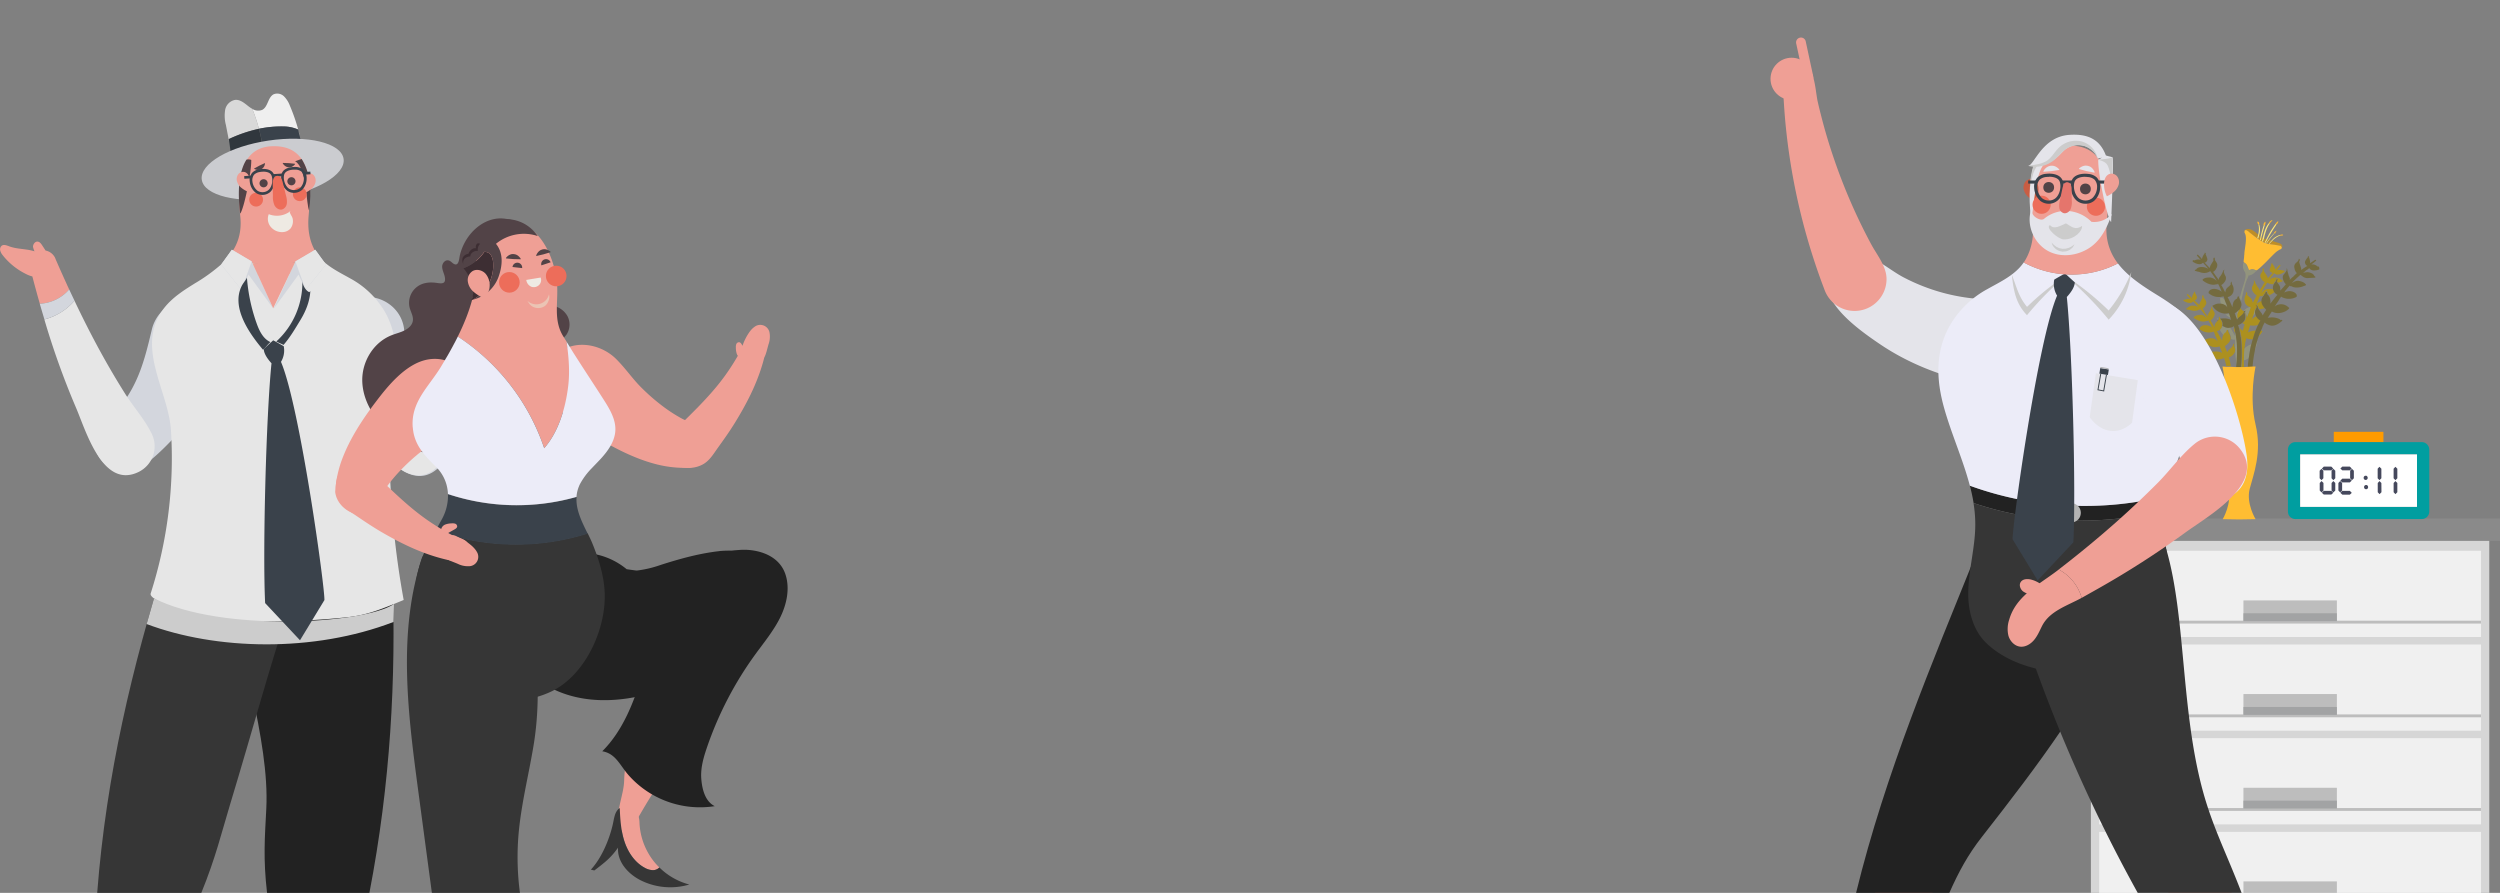 <svg xmlns="http://www.w3.org/2000/svg" viewBox="0 0 1400 500"><rect x="0" y="0" width="1400" height="500" fill="#808080" stroke="none"/><defs><style>.cls-1{fill:none;}.cls-2{fill:#d9d9d9;}.cls-3{fill:#efefef;}.cls-4{fill:#3a424b;}.cls-5{fill:#30373d;}.cls-6{fill:#cbccd0;}.cls-7{fill:#ffdacb;}.cls-8{fill:#d3d6dd;}.cls-9{fill:#222;}.cls-10{fill:#363636;}.cls-11{fill:#e5d8c3;}.cls-12{fill:#e6e6e6;}.cls-13{fill:#ef9f95;}.cls-14{fill:#ccc;}.cls-15{fill:#524347;}.cls-16{fill:#eeeae3;}.cls-17{fill:#ed6d5a;}.cls-18{fill:#ececf8;}.cls-19{fill:#3d2e33;}.cls-20{fill:#ebc4b4;}.cls-21{fill:#d6d6d6;}.cls-22{fill:#f0f0f0;}.cls-23{fill:#bdbdbd;}.cls-24{fill:#a2a3a4;}.cls-25{fill:#8a8a8a;}.cls-26{fill:#bf8e26;}.cls-27{fill:#fce476;}.cls-28{fill:#ffb82d;}.cls-29{fill:#92947d;}.cls-30{fill:#ffbd32;}.cls-31{fill:#ac901f;}.cls-32{fill:#746b3f;}.cls-33{fill:#009ea0;}.cls-34{fill:#fff;}.cls-35{fill:#ff9b00;}.cls-36{fill:#45485c;}.cls-37{fill:#e4e4ea;}.cls-38{fill:#b3b3b3;}.cls-39{fill:#c95d43;}.cls-40{fill:#e5756c;}</style></defs><title>web</title><g id="레이어_2" data-name="레이어 2"><g id="레이어_2-2" data-name="레이어 2"><rect id="사각형_119" data-name="사각형 119" class="cls-1" width="1400" height="500"/><g id="그룹_337" data-name="그룹 337"><path id="패스_223" data-name="패스 223" class="cls-2" d="M145,72.12a93.4,93.4,0,0,0-3.74-11.18,17,17,0,0,1-2.08-1.38c-2.21-1.74-4.57-3.82-7.36-3.64a6.93,6.93,0,0,0-5.73,5.6A20.37,20.37,0,0,0,126.5,70l2.1,10.82c-.16-1.1-.33-2.11-.46-2.95A78.4,78.4,0,0,1,145,72.12Z"/><path id="패스_224" data-name="패스 224" class="cls-3" d="M158.84,70.82A20.61,20.61,0,0,1,167,72.55a106.31,106.31,0,0,0-4.68-13.4A14.45,14.45,0,0,0,159,53.93a5.39,5.39,0,0,0-5.74-1.14c-3.27,1.66-3.14,7-6.37,8.71a5.89,5.89,0,0,1-5.63-.58A92.33,92.33,0,0,1,145,72.11,60.78,60.78,0,0,1,158.84,70.82Z"/><path id="패스_225" data-name="패스 225" class="cls-3" d="M167,72.82c.26,1.32.76,3.14,1.22,5C167.89,76.14,167.46,74.48,167,72.82Z"/><path id="패스_226" data-name="패스 226" class="cls-2" d="M130.35,90c.5,2.54,1,5.08,1.47,7.62A55.76,55.76,0,0,1,148.06,93c-.1-3.14-.36-6.25-.76-9.37A74.8,74.8,0,0,0,130.35,90Z"/><path id="패스_227" data-name="패스 227" class="cls-3" d="M170.48,93.2A104.18,104.18,0,0,0,168.91,81a100.9,100.9,0,0,0-21.62,2.62c.41,3.11.66,6.24.76,9.37A87.26,87.26,0,0,1,170.48,93.2Z"/><path id="패스_228" data-name="패스 228" class="cls-4" d="M145,72.12a94.07,94.07,0,0,1,2.3,11.53A100.9,100.9,0,0,1,168.91,81h.1c-.2-1-.48-2.11-.76-3.19-.48-1.86-1-3.68-1.22-5l-.06-.26h0a20.61,20.61,0,0,0-8.11-1.73A59.65,59.65,0,0,0,145,72.12Z"/><path id="패스_229" data-name="패스 229" class="cls-5" d="M145,72.12a78.74,78.74,0,0,0-16.89,5.78c.14.84.3,1.85.46,2.95.45,3.14.93,6.93,1.37,9.33l.41-.2a73.16,73.16,0,0,1,16.94-6.35A96,96,0,0,0,145,72.12Z"/><ellipse id="타원_6" data-name="타원 6" class="cls-6" cx="152.7" cy="94.78" rx="40.14" ry="16.24" transform="translate(-12.22 23.36) rotate(-8.41)"/></g><g id="그룹_338" data-name="그룹 338"><g id="그룹_337-2" data-name="그룹 337"><path id="패스_268" data-name="패스 268" class="cls-7" d="M274.19,139.07c.68-1.16,1.36-2.3,2-3.47.58-1,1.29-2,2.41-2.24,1.46-.24,2.73,1.28,2.79,2.76a7.84,7.84,0,0,1-1.49,4.14,7.94,7.94,0,0,1-2.79,3.21c-1.26.68-3.14.42-3.73-.9C272.9,141.42,273.54,140.14,274.19,139.07Z"/><path id="패스_270" data-name="패스 270" class="cls-7" d="M278.94,138.82a7.56,7.56,0,0,0-9.75,4.35l0,.1q-3.36,8.74-7,17.59a23.35,23.35,0,0,0,16.79,7.3q2.46-10.32,4.67-20.72A7.54,7.54,0,0,0,278.94,138.82Z"/><path id="패스_272" data-name="패스 272" class="cls-7" d="M275.29,151.71c-2.63-2.33-2.23-6.8,0-9.47s5.8-3.87,9.22-4.57,7-1,10.21-2.37c1.31-.56,2.85-1.28,4.07-.54a2.66,2.66,0,0,1,1,2.73,6.94,6.94,0,0,1-1.37,2.74,37.92,37.92,0,0,1-12.61,11.05,15.33,15.33,0,0,1-5.28,1.89A7,7,0,0,1,275.29,151.71Z"/><path id="패스_230" data-name="패스 230" class="cls-8" d="M201.05,166.77a21.65,21.65,0,0,0-16.69,25.67c3.57,16.81,9.91,33.09,19.59,47.35,7.41,10.91,24,35,39.45,23.93,14.88-10.59-.14-25-5.77-35.56A96.81,96.81,0,0,1,226.42,186C226,173.23,213.74,164.06,201.05,166.77Z"/><path id="패스_231" data-name="패스 231" class="cls-8" d="M58.65,259.66c-12.63-11.73,1.59-23,8.75-32.09,10.53-13.35,13.89-27.27,17.7-43.31A21.75,21.75,0,0,1,113.26,169c42.14,14.91-12.37,76.07-30.58,90-7.3,5.62-16.11,7.9-24,.6Z"/><path class="cls-9" d="M149.12,453c-.83,16.27-1.8,27.72.43,47h57.32c11.78-61.17,15-119.66,12.93-178.11-21.62,4.48-90.15,2.89-89.57,2.39C132.26,362.47,151.15,413.85,149.12,453Z"/><path class="cls-10" d="M112.74,500c8.05-19.73,11.22-33.37,16.15-49.65,13.23-43.72,21.68-75.73,33.73-112,.42.62-50.22-14.46-69.89-24.51C74.14,373.09,59.56,433.6,54.43,500Z"/><path id="패스_258" data-name="패스 258" class="cls-11" d="M182.37,147.39a25,25,0,0,1-4.87-5.19,52.14,52.14,0,0,1-48.61.5,40.72,40.72,0,0,1-5.06,5.44A71.7,71.7,0,0,0,182.37,147.39Z"/><path id="패스_259" data-name="패스 259" class="cls-12" d="M220.64,188.31a44.55,44.55,0,0,0-5.32-14.06,49.94,49.94,0,0,0-19-18.23c-4.65-2.63-9.78-5.14-14-8.63a71.62,71.62,0,0,1-58.54.75,97.54,97.54,0,0,1-14.5,10.45c-6.23,3.85-12.53,7.88-17.12,13.59-17.07,21.28,2.16,46.55,3.57,68.67a248.34,248.34,0,0,1-11.35,91.49c-1.31,4,21.72,11.35,26.35,12.32,13.74,2.88,28,3.49,42,3.33,14.13-.16,28.27-.87,42.33-2.41,11.39-1.26,20.33-5.2,31-9.59a493,493,0,0,1-7.86-77.43c-.29-12.92-.49-26.07.68-38.95C219.86,209,222.75,199.06,220.64,188.31Z"/><path id="패스_260" data-name="패스 260" class="cls-13" d="M177.5,142.18c-.24-.36-.48-.7-.7-1.08-3.63-6.1-4.57-12.9-4-19.9,1.34-15,2.79-38.74-18.55-39.33-22.08-.62-21.22,24.11-19.68,39.39.91,9-1.46,15.77-5.75,21.42A52.18,52.18,0,0,0,177.5,142.18Z"/><path id="패스_261" data-name="패스 261" class="cls-8" d="M129.85,139.85l11.09,6.54L153.19,173l-14-19.22-4,8.49-11.35-14.12Z"/><path id="패스_262" data-name="패스 262" class="cls-12" d="M135.19,162.25l5.75-15.86-11.09-6.54-6,8.29Z"/><path id="패스_263" data-name="패스 263" class="cls-8" d="M176.54,139.85l-11.11,6.54L153.19,173l14-19.22,4,8.49,11.36-14.12Z"/><path id="패스_264" data-name="패스 264" class="cls-12" d="M171.18,162.25l-5.75-15.86,11.11-6.54,6,8.29Z"/><path id="패스_265" data-name="패스 265" class="cls-13" d="M165.17,147l-4.36,9.17-1.16,2.45-6.66,14-6.47-14.07-1.11-2.41-4-8.71Z"/><path id="패스_267" data-name="패스 267" class="cls-14" d="M86.25,335.07c37.67,19.07,117.75,14.42,134.37,3.15,0,1.76-.24,8.3-.24,10.07-44.9,17.28-99.45,15.78-138.26,1.18Z"/><path id="패스_269" data-name="패스 269" class="cls-12" d="M259.47,167.33c-4,9.36-8.17,18.67-12.6,27.74-4.27,8.7-8.8,17.31-13.64,25.71-4.35,7.56-10.34,14.86-13.79,22.86a16,16,0,0,0,8.35,21.06h0c20.64,8.91,28.54-24.81,33.53-37.92a443.12,443.12,0,0,0,15.42-49.72A33.18,33.18,0,0,1,259.47,167.33Z"/><path id="패스_271" data-name="패스 271" class="cls-8" d="M262.15,160.87c-.88,2.15-1.78,4.31-2.7,6.46a33.18,33.18,0,0,0,17.28,9.73q1.11-4.42,2.19-8.86A23.51,23.51,0,0,1,262.15,160.87Z"/><path id="패스_274" data-name="패스 274" class="cls-12" d="M41.71,168.41c4.37,9.19,8.94,18.29,13.78,27.18q6.94,12.78,14.72,25.11c4.67,7.36,11,14.4,14.78,22.24a16,16,0,0,1-7.44,21.39h0C57.29,274.12,48,240.77,42.39,227.9a446.09,446.09,0,0,1-17.55-49A33.37,33.37,0,0,0,41.71,168.41Z"/><path id="패스_278" data-name="패스 278" class="cls-15" d="M168.9,89l-3.65,1.31c6.52,3.37,6.21,24.55,7.88,27.63C174.51,106.7,174,97.16,168.9,89Z"/><path id="패스_279" data-name="패스 279" class="cls-15" d="M134.48,119.64c2.09-2.29,6.46-23.67,6.22-30.08a4.54,4.54,0,0,0-2.69-.15C136.81,91.42,131.92,99,134.48,119.64Z"/><path id="패스_280" data-name="패스 280" class="cls-13" d="M139.76,101.07a12.47,12.47,0,0,1-1.37,6.11,15.46,15.46,0,0,1-3.48-2.22,7,7,0,0,1-2.21-3.47,4.64,4.64,0,0,1,.76-3.95,3.44,3.44,0,0,1,3.73-1.15,3.64,3.64,0,0,1,2,1.93A7,7,0,0,1,139.76,101.07Z"/><path id="패스_281" data-name="패스 281" class="cls-13" d="M169.54,101.87A12.61,12.61,0,0,0,170.9,108a15.35,15.35,0,0,0,3.49-2.23,7,7,0,0,0,2.21-3.47,4.64,4.64,0,0,0-.76-4,3.42,3.42,0,0,0-3.73-1.14,3.65,3.65,0,0,0-2,1.92A7,7,0,0,0,169.54,101.87Z"/><path id="패스_282" data-name="패스 282" class="cls-15" d="M148.36,91.42l-6,3.07"/><path id="패스_283" data-name="패스 283" class="cls-15" d="M148.4,91.52A4.88,4.88,0,0,1,148,93a3.87,3.87,0,0,1-.68,1c-.16.14-.28.34-.46.42l-.54.34-.61.22a2.63,2.63,0,0,1-.62.13,3.7,3.7,0,0,1-1.24,0,4.53,4.53,0,0,1-1.47-.52l-.1-.2,3-1.64,3.07-1.43Z"/><path id="패스_284" data-name="패스 284" class="cls-15" d="M165.21,91.9l-6.76-.46"/><path id="패스_285" data-name="패스 285" class="cls-15" d="M165.19,92A4.68,4.68,0,0,1,164,93.07a3.38,3.38,0,0,1-1.12.52,2.2,2.2,0,0,1-.62.12l-.64,0-.62-.12a2.54,2.54,0,0,1-.6-.22,3.68,3.68,0,0,1-1.05-.69,4.73,4.73,0,0,1-1-1.2l0-.24,3.39.12c1.68.18,3.37.34,3.37.34Z"/><path id="패스_286" data-name="패스 286" class="cls-15" d="M149.88,102.37a2.28,2.28,0,1,1-2.55-2h0a2.26,2.26,0,0,1,2.54,1.93Z"/><path id="패스_287" data-name="패스 287" class="cls-15" d="M165.47,101.25a2.28,2.28,0,1,1-2.55-2h0A2.28,2.28,0,0,1,165.47,101.25Z"/><path id="패스_288" data-name="패스 288" class="cls-16" d="M150.51,119.94a12.36,12.36,0,0,0,12.09-1.67c0-.2-.4-.18-.4,0,.14,1.83,1.54,2.75,1.76,4.58a6.66,6.66,0,0,1-1.32,5.17,6.21,6.21,0,0,1-4.19,1.95,8.15,8.15,0,0,1-7-3.13A7,7,0,0,1,150.51,119.94Z"/><circle id="타원_7" data-name="타원 7" class="cls-17" cx="143.43" cy="111.81" r="3.87"/><circle id="타원_8" data-name="타원 8" class="cls-17" cx="167.87" cy="108.76" r="3.87"/><path id="패스_289" data-name="패스 289" class="cls-4" d="M164.65,108a6.51,6.51,0,0,1-3.71-1.12,9.43,9.43,0,0,1-3.31-9.21,4.76,4.76,0,0,1,.3-.9c1.38-3,5.65-3.27,6.94-3.27a5.72,5.72,0,0,1,.58,0,6.74,6.74,0,0,1,4.27,1.42,6.51,6.51,0,0,1,2,4.84,9.16,9.16,0,0,1-2.46,6.5A6.87,6.87,0,0,1,164.65,108Zm.2-13c-2.17,0-4.76.62-5.56,2.39a2.49,2.49,0,0,0-.2.6c-.6,2.71.64,6.2,2.71,7.64a5.39,5.39,0,0,0,6.37-.48,7.62,7.62,0,0,0,2-5.38A5,5,0,0,0,168.69,96a5.74,5.74,0,0,0-3.33-1Z"/><path id="패스_290" data-name="패스 290" class="cls-4" d="M147,109.15h0a6.42,6.42,0,0,1-3.81-1.21,9,9,0,0,1-3.31-6.09,6.44,6.44,0,0,1,1.3-5.06,6.75,6.75,0,0,1,4-2,12.58,12.58,0,0,1,2.29-.2c2.63,0,4.61.86,5.59,2.43a6.65,6.65,0,0,1,.43.84,9.4,9.4,0,0,1-2.05,9.56A6.61,6.61,0,0,1,147,109.15Zm.48-13a11.38,11.38,0,0,0-2,.18,5.71,5.71,0,0,0-3.17,1.49,5,5,0,0,0-.94,3.89,7.67,7.67,0,0,0,2.69,5,5,5,0,0,0,2.93.91h0a5.11,5.11,0,0,0,3.44-1.29c1.85-1.7,2.61-5.33,1.65-7.94a2.93,2.93,0,0,0-.28-.56C150.85,96.35,148.68,96.13,147.46,96.13Z"/><rect id="사각형_66" data-name="사각형 66" class="cls-4" x="152.97" y="97.33" width="5.15" height="1.5" transform="translate(-6.26 10.71) rotate(-3.86)"/><rect id="사각형_67" data-name="사각형 67" class="cls-4" x="136.79" y="98.48" width="3.79" height="1.5" transform="translate(-6.37 9.57) rotate(-3.86)"/><rect id="사각형_68" data-name="사각형 68" class="cls-4" x="170.72" y="96.19" width="3.13" height="1.5" transform="translate(-6.14 11.83) rotate(-3.86)"/><path id="패스_292" data-name="패스 292" class="cls-17" d="M160.15,109.51l-1.81-7.34c-.4-1.65-1.24-3.67-2.94-3.69a2.65,2.65,0,0,0-2.31,1.78,7.9,7.9,0,0,0-.36,3c0,2.17.06,4.31.1,6.48a11.61,11.61,0,0,0,.88,5.21c.8,1.59,2.63,2.81,4.33,2.33a4,4,0,0,0,2.59-3.37A11.19,11.19,0,0,0,160.15,109.51Z"/><path id="패스_293" data-name="패스 293" class="cls-4" d="M153,190.57l-5.31,4.86c.1,2.84,2.43,5.89,4.35,8-3,29.52-5,104.65-3.57,134.29L168,358.55l13.67-22.5c.36-6.46-13.67-108.45-24.32-133.4a12.38,12.38,0,0,0,1.56-8.73C158.57,193.64,153,190.57,153,190.57Z"/><path id="패스_294" data-name="패스 294" class="cls-4" d="M169.32,156.74a44.83,44.83,0,0,1-14.6,34.5c1.42.74,2.65,1.18,4.07,1.9,3.77-4.37,6.44-9,9.45-13.94s5.23-10.45,5.55-16.2c-.18.2-.38.4-.56.62C171,162.72,169.18,159.17,169.32,156.74Z"/><path id="패스_295" data-name="패스 295" class="cls-4" d="M151.47,191.58c-4.09-1.81-6.26-6.28-7.76-10.51a97.37,97.37,0,0,1-5.42-25.57c-.9,1.84-2.1,2.93-3,4.77-5.7,11.65,3.63,25.65,12,35.58C148.88,194.54,149.84,192.86,151.47,191.58Z"/><path class="cls-13" d="M31,144.81l0-.1a7.55,7.55,0,0,0-5.49-4.41c-.62-1-1.24-1.9-1.85-2.85s-1.39-2-2.51-2.15c-1.46-.18-2.67,1.41-2.67,2.89a11.34,11.34,0,0,0,.86,2.56,26.78,26.78,0,0,0-3.92-.9c-3.45-.54-7-.68-10.29-1.92-1.35-.5-2.91-1.16-4.09-.38a2.67,2.67,0,0,0-.91,2.77A7,7,0,0,0,1.58,143a37.75,37.75,0,0,0,13.07,10.49,15.4,15.4,0,0,0,3.46,1.31c1.35,5.12,2.73,10.22,4.19,15.3a23.36,23.36,0,0,0,16.44-8Q34.74,153.44,31,144.81Z"/><path id="패스_276" data-name="패스 276" class="cls-8" d="M38.74,162.08c1,2.1,2,4.23,3,6.33a33,33,0,0,1-16.87,10.45C24,176,23.12,173,22.27,170.1A23.37,23.37,0,0,0,38.74,162.08Z"/></g><g id="그룹_336" data-name="그룹 336"><path id="패스_296" data-name="패스 296" class="cls-15" d="M304.06,161.11c3-7.62,1.46-16.5-1.17-23.7-2.82-7.78-8.28-13.28-20-14.92-11.53-1.63-22.5,8.18-25.39,20.59-.4,1.77-.52,6.62-3.69,4.48-.88-.61-1.59-1.49-2.63-1.73-1.94-.46-3.61,1.65-3.57,3.54s1,3.62,1.43,5.47c.92,4.43-1.63,4-4.76,3.55-3.77-.5-7.58-.12-10.65,2.17a11.28,11.28,0,0,0-4.23,11.75c.64,2.42,2.15,4.79,1.81,7.26s-2.37,4.29-4.63,5.45-4.8,1.73-7.18,2.67c-10.43,4.08-16.73,14.94-16.53,25.55s6.12,20.7,14.38,28S236,253.41,246.64,257s22.2,6.14,33.63,5.6,22.93-4.35,31-11.91a44.85,44.85,0,0,0,10-14.76c2.48-5.72,4-12,3-18.09s-5.17-12-11.35-14.28c-2.07-.77-3.44-3.89-3.29-6s1.51-3.87,3-5.4a38.19,38.19,0,0,0,4.45-4.55,10.2,10.2,0,0,0,.81-10.37,11.67,11.67,0,0,0-9.05-6.11c-1.14-.12-1.34-1.43-1.32-2.51a5.18,5.18,0,0,1,1.4-2.89,5.85,5.85,0,0,0,1.51-2.85,3,3,0,0,0-2.11-3.06A4.25,4.25,0,0,0,304.06,161.11Z"/><path id="패스_297" data-name="패스 297" class="cls-13" d="M192.13,255.73c3.85-9.76,10-19.75,18-30.28,6.48-8.56,17-22.06,29.7-24.17,8.42-1.4,16.32,2.07,20.29,9.07,5.52,9.73,1.75,23.32-7.78,30.88-5.55,4.42-11.55,7.69-16.42,11.58a114.13,114.13,0,0,0-12.3,11.27,86.24,86.24,0,0,0-8.32,10.33c-.46.68-5,8.64-4.85,8.68-5.38,10.17-21.56,3.57-22.75-7.7.06-.78.13-1.57.19-2.35A62.73,62.73,0,0,1,192.13,255.73Z"/><path id="패스_298" data-name="패스 298" class="cls-9" d="M426,309.78c-3.47-1.5-18.39-1.64-22.12-1.26h0c-.44,0-.88.08-1.32.14-11.15,1.28-22,4.31-32.65,7.72a62.15,62.15,0,0,1-13.3,3.13c-.28,0-3.33-.4-5.74-.77l-.08-.08-.12-.12a40.06,40.06,0,0,0-23.42-8.94c-21.86,1.79-45,14-45.28,42,1.5,16,13.62,26.11,23.42,31.94,18.41,11,40.94,10.26,61,4.16a168.23,168.23,0,0,0,29.66-12.66c1.71-.9,3.41-1.84,5.1-2.79,2.22-1.22,4.43-2.46,6.61-3.73h0l2.89-1.64c6.88-4,13.72-7.56,19.82-12.82C443.16,343.15,442.54,316.92,426,309.78Z"/><path id="패스_299" data-name="패스 299" class="cls-13" d="M411.45,314.45c-19.95,3.35-29.92,26.66-38,42.54-9.05,17.85-14.32,37.3-19.68,56.5-2.3,8.26-4,15.3-4.25,23.76-.22,7.54-4.15,15.5-3.11,22.94,1.87,13.44,10.23-1.06,12.44-4.85,18.57-32.11,42.39-60.6,63.19-91.23,7.32-10.79,19.25-19.08,14.82-33.76A22.7,22.7,0,0,0,411.45,314.45Z"/><path id="패스_300" data-name="패스 300" class="cls-13" d="M361.15,486a9.6,9.6,0,0,0,4.46,1.29,5,5,0,0,0,3.63-1.53,31.94,31.94,0,0,1-3-3.27,37.55,37.55,0,0,1-8.15-22.22c-.1-3.51-1.78-7.32-5.33-8.38-1.66-.5-2.75-.8-4.37-.14a6.11,6.11,0,0,0-1.33.72c.26,6.14.65,12.34,2.47,18.19C351.49,477,355.34,482.92,361.15,486Z"/><path id="패스_301" data-name="패스 301" class="cls-10" d="M369.24,485.76a5,5,0,0,1-3.63,1.53,10,10,0,0,1-4.46-1.28c-5.81-3.09-9.66-9.05-11.63-15.33-1.82-5.86-2.2-12.05-2.46-18.19-3,2.07-3.11,6-4,9.63-2,8.42-6.28,18.57-12.2,24.89.26,0,1.77.44,2,.44,5.47-4.23,9.1-6.82,13.25-12.78-.56,8,5.76,14.91,12.9,18.41a37.17,37.17,0,0,0,27,2.25A37.29,37.29,0,0,1,369.24,485.76Z"/><path id="패스_302" data-name="패스 302" class="cls-9" d="M422.36,308.36c-16.61-2.89-33.21,7.52-43,21.28s-14.2,30.44-19.15,46.56-11,32.61-22.94,44.51c7.44,1.28,9.62,7.42,14.52,13.15a53.47,53.47,0,0,0,48.47,17.59c-5.36-2.63-7.08-9.39-7.54-15.34s1.22-11.83,3.15-17.47a197.4,197.4,0,0,1,27.19-52.32c4.86-6.66,10.17-13.1,13.82-20.48s5.54-16.08,3.05-23.95S430.48,309.76,422.36,308.36Z"/><path id="패스_304" data-name="패스 304" class="cls-13" d="M366.09,259.6c-10.13-2.78-20.72-7.86-32-14.66-9.21-5.53-23.75-14.52-27.2-26.95-2.28-8.22.32-16.45,6.86-21.14,9.09-6.52,23-4.21,31.55,4.45,5,5.06,8.86,10.67,13.25,15.13a114,114,0,0,0,12.52,11,84.68,84.68,0,0,0,11.15,7.18c.72.38,9.12,4,9.14,3.91,10.67,4.27,5.84,21.06-5.25,23.43-.78,0-1.57.06-2.35.06A64.57,64.57,0,0,1,366.09,259.6Z"/><path class="cls-13" d="M431,186.7a5.27,5.27,0,0,0-8.49-3.65,10,10,0,0,0-1.56,1.35,16.13,16.13,0,0,0-1.73,2.22,30,30,0,0,0-3.43,7.06v0c-.08-.17-.16-.33-.25-.49-.36-.68-.82-1.44-1.58-1.54a1.64,1.64,0,0,0-1.63,1.06,4.7,4.7,0,0,0-.24,2,11.3,11.3,0,0,0,.5,3.43,3.9,3.9,0,0,0,.6,1.1Q410,204.8,406.28,210c-6,8.4-13.16,15.84-20.46,23.06l-9.43,9.29c-6.18,6.07-3.65,16.78,4.72,19.07,0,0,.1,0,.16,0a16.52,16.52,0,0,0,12.25-1.32c3.81-2.07,6-5.84,8.42-9.25,3.27-4.53,6.52-9.09,9.45-13.84,6.6-10.69,12.23-21.5,15.74-33.59.29-1,.59-2.06.83-3.13,1.16-2.17,1.65-4.89,2.4-7.42A12.73,12.73,0,0,0,431,186.7Z"/><path class="cls-10" d="M241.85,500h49.32a150.89,150.89,0,0,1-.85-32c1.4-17.13,5.73-33.86,8.52-50.8,5.42-32.95.38-67-6-99.76l-56.27-5.81c-14,41.63-8.22,87.32-2.41,130.84Q238,471.22,241.85,500Z"/><path id="패스_312" data-name="패스 312" class="cls-10" d="M243.53,296.83c-.48.92-1,1.84-1.46,2.78h0c-1.57,3.09-3,6.22-4.34,9.41a69.34,69.34,0,0,0-5.45,22.58c-.84,16.25,6.72,33.67,17.55,45.53l.68.66A51.88,51.88,0,0,0,309.23,387c19.17-9.54,30.88-36.12,29.3-56.86a64.15,64.15,0,0,0-1.71-10.48,86.66,86.66,0,0,0-2.76-9.23c-.68-1.92-1.41-3.83-2.17-5.72s-1.8-4.07-2.83-6.13A134.07,134.07,0,0,1,243.53,296.83Z"/><path id="패스_313" data-name="패스 313" class="cls-4" d="M322.87,278.32a122.15,122.15,0,0,1-72-1.59,27.42,27.42,0,0,1-3.65,14.46c-1.12,2-2.21,4-3.29,6a133.37,133.37,0,0,0,85.19,1.68C325.88,292.29,322.35,285.42,322.87,278.32Z"/><path id="패스_314" data-name="패스 314" class="cls-13" d="M304.76,251c8-9.08,11.91-22.49,13.41-34.5,1.05-8.36.33-16.78-.88-25.14-.68-1.12-1.38-2.21-2.07-3.33-5.63-9.45-2.28-19.58-3.38-30.15a54.62,54.62,0,0,0-2.91-12.55c-3.95-11-11.77-21.34-23.85-20.46a19.88,19.88,0,0,0-18.37,21.26c1.06,14.7-3.75,29.06-10.35,42.36A120.75,120.75,0,0,1,304.76,251Z"/><path id="패스_315" data-name="패스 315" class="cls-18" d="M338,223.71c-4.41-6.9-8.95-13.76-13.38-20.66l-2.95-4.59c-1.48-2.35-2.93-4.74-4.39-7.1,1.21,8.36,1.93,16.78.88,25.15-1.48,12-5.39,25.41-13.41,34.49a121,121,0,0,0-48.37-62.55c-.16.32-.32.66-.49,1-.5,1-1,2-1.56,3-.9,1.72-1.84,3.43-2.79,5.11-.64,1.17-1.3,2.29-2,3.43-.86,1.49-1.73,2.95-2.59,4.38-6.52,10.81-16.58,19.31-15.88,33.15,0,.36.06.68.1,1,.09,1,.23,2,.42,3,1.61,7.8,6.52,12.91,12.32,18.69.34.35.64.68,1,1a22.32,22.32,0,0,1,5.93,14.44,122.18,122.18,0,0,0,72,1.59,18.36,18.36,0,0,1,1.36-5.84c.14-.34.26-.68.42-1a38.8,38.8,0,0,1,6.86-9.29c1.58-1.68,3.21-3.32,4.77-5,4.19-4.53,8.07-9.93,8.35-16.08C344.89,234.78,341.38,229,338,223.71Z"/><path id="패스_316" data-name="패스 316" class="cls-19" d="M272.35,161.09a21.92,21.92,0,0,0,3.83-13.48A9.9,9.9,0,0,0,275,143a4,4,0,0,0-3.79-1.9,24.52,24.52,0,0,1-11.66,9.14c4.14,4.91,7,11.91,4.48,17.79l.8-.2A21.92,21.92,0,0,0,272.35,161.09Z"/><path id="패스_317" data-name="패스 317" class="cls-15" d="M301.19,132.21c-6.16-8.68-16.07-11.55-26.07-7.94s-16.41,15.32-15.63,25.93c0,0,0,0,0,0a24.39,24.39,0,0,0,11.65-9.14A4.11,4.11,0,0,1,275,143a9.94,9.94,0,0,1,1.18,4.62,21.64,21.64,0,0,1-11.35,20.19,20.32,20.32,0,0,0,14.24-12.47c2.36-6.44,3-13.48-1.33-18.81A24.62,24.62,0,0,1,301.19,132.21Z"/><path id="패스_318" data-name="패스 318" class="cls-19" d="M268.9,136.53a4.28,4.28,0,0,0-1.26,4c-2-.26-4.19,1.08-4.27,3.07a4.75,4.75,0,0,0-3.31,1.38,3.62,3.62,0,0,0-.63,3c-.48-1.15-.8-2.89-.16-3.95a4,4,0,0,1,3.05-1.87c.52-1.76,2.43-3.49,4.25-3.13a2.47,2.47,0,0,1,.46-2.42C267.56,136.06,268.14,136.26,268.9,136.53Z"/><path id="패스_319" data-name="패스 319" class="cls-13" d="M274.17,160.57a9.93,9.93,0,0,0-2.28-7.32c-1.79-1.93-4.86-2.77-7.16-1.49a6,6,0,0,0-2.77,5.72,9.29,9.29,0,0,0,3.09,5.8,22.33,22.33,0,0,0,5.64,3.59A8.28,8.28,0,0,0,274.17,160.57Z"/><g id="그룹_303" data-name="그룹 303"><path id="패스_320" data-name="패스 320" class="cls-15" d="M283.36,144.55l8.26.48"/><path id="패스_321" data-name="패스 321" class="cls-15" d="M283.36,144.41a5.83,5.83,0,0,1,1.36-1.31,5,5,0,0,1,1.37-.66,3.21,3.21,0,0,1,.76-.16l.78,0,.76.12a4.45,4.45,0,0,1,2,1.06,6.27,6.27,0,0,1,1.22,1.45l0,.28-4.15-.1c-2.07-.18-4.13-.38-4.13-.38Z"/></g><path id="패스_322" data-name="패스 322" class="cls-15" d="M287,149.52l5.41.62a2.72,2.72,0,1,0-5.41-.62Z"/><g id="그룹_304" data-name="그룹 304"><path id="패스_323" data-name="패스 323" class="cls-15" d="M300.31,143.2c2.67-.7,5.33-1.4,8-2.12"/><path id="패스_324" data-name="패스 324" class="cls-15" d="M300.27,143.08a5.58,5.58,0,0,1,.9-1.66,4.62,4.62,0,0,1,1.1-1.06,2.9,2.9,0,0,1,.66-.38l.72-.28.77-.13a4.07,4.07,0,0,1,.78,0,4.63,4.63,0,0,1,1.46.38,6,6,0,0,1,1.61,1l.08.28-4,1.2-4.05.93Z"/></g><path id="패스_325" data-name="패스 325" class="cls-15" d="M308.35,146.89l-5.18,1.71a2.73,2.73,0,0,1,5.18-1.71Z"/><path id="패스_326" data-name="패스 326" class="cls-16" d="M294.71,156.76l8.06-1.34a3.91,3.91,0,0,1-.88,4.17,4.23,4.23,0,0,1-4.33,1A4.85,4.85,0,0,1,294.71,156.76Z"/><path id="패스_327" data-name="패스 327" class="cls-20" d="M307.41,164.92a7.27,7.27,0,0,1-8.82,5.29,7.19,7.19,0,0,1-3.24-1.78c1.07,1.81,1.95,3.07,3.93,3.73a6.46,6.46,0,0,0,6-.92C306.92,169.94,308.13,166.9,307.41,164.92Z"/><circle id="타원_9" data-name="타원 9" class="cls-17" cx="285.24" cy="158.12" r="5.78"/><circle id="타원_10" data-name="타원 10" class="cls-17" cx="311.48" cy="154.56" r="5.78"/><path id="패스_328" data-name="패스 328" class="cls-13" d="M251.43,298.21a4,4,0,0,1-2.93.72,2.35,2.35,0,0,1-1.38-2.83,3.81,3.81,0,0,1,2.32-2.4,11,11,0,0,1,3.41-.61,4.83,4.83,0,0,1,2.07.18,1.66,1.66,0,0,1,1.1,1.59c-.08.76-.84,1.24-1.5,1.62Z"/><path id="패스_329" data-name="패스 329" class="cls-13" d="M240.68,292.17a134.62,134.62,0,0,0,12.38,7.42c4.67,2.47,11.33,1.93,8.62,9.69-2.23,6.4-8.76,4.91-13.9,3.57-12.19-3.17-23.14-8.52-34-14.82-4.83-2.81-9.47-5.93-14.08-9.06-3.47-2.37-7.3-4.41-9.47-8.19a16.56,16.56,0,0,1-1.66-12.21c0-.06,0-.12,0-.16,2.05-8.42,12.69-11.23,18.93-5.24l9.55,9.17C224.5,279.46,232.12,286.4,240.68,292.17Z"/><path id="패스_330" data-name="패스 330" class="cls-13" d="M265.89,307.39a17.1,17.1,0,0,0-2-2,29.46,29.46,0,0,0-6.59-4.25c-1-.46-2.59-1.46-3.67-1.44s-1.21.36-2.11,1.06c-2.1,1.61-5.63,2.55-5.51,5.72.24,6.13,5.71,7.26,10.33,9.26a12.67,12.67,0,0,0,6.05,1.34,5.26,5.26,0,0,0,4.67-8A9.87,9.87,0,0,0,265.89,307.39Z"/></g></g><g id="그룹_915" data-name="그룹 915"><g id="그룹_902" data-name="그룹 902"><g id="그룹_901" data-name="그룹 901"><g id="그룹_900" data-name="그룹 900"><path class="cls-21" d="M1394,500V300a2.17,2.17,0,0,0-2.32-2H1173.23a2.18,2.18,0,0,0-2.33,2V500Z"/><g id="그룹_896" data-name="그룹 896"><rect id="사각형_127" data-name="사각형 127" class="cls-22" x="1175.55" y="413.36" width="213.82" height="48.28"/><rect id="사각형_128" data-name="사각형 128" class="cls-23" x="1175.55" y="452.5" width="213.82" height="1.61"/><rect id="사각형_129" data-name="사각형 129" class="cls-23" x="1256.33" y="441.15" width="52.32" height="11.68"/><rect id="사각형_130" data-name="사각형 130" class="cls-24" x="1256.33" y="448.35" width="52.32" height="4.43"/></g><g id="그룹_897" data-name="그룹 897"><rect class="cls-22" x="1175.55" y="465.84" width="213.82" height="34.16"/><rect class="cls-23" x="1256.33" y="493.58" width="52.32" height="6.42"/></g><g id="그룹_898" data-name="그룹 898"><rect id="사각형_135" data-name="사각형 135" class="cls-22" x="1175.55" y="360.92" width="213.82" height="48.28"/><rect id="사각형_136" data-name="사각형 136" class="cls-23" x="1175.55" y="400.07" width="213.82" height="1.61"/><rect id="사각형_137" data-name="사각형 137" class="cls-23" x="1256.33" y="388.66" width="52.32" height="11.68"/><rect id="사각형_138" data-name="사각형 138" class="cls-24" x="1256.33" y="395.91" width="52.32" height="4.43"/></g><g id="그룹_899" data-name="그룹 899"><rect id="사각형_139" data-name="사각형 139" class="cls-22" x="1175.55" y="308.44" width="213.82" height="48.28"/><rect id="사각형_140" data-name="사각형 140" class="cls-23" x="1175.55" y="347.58" width="213.82" height="1.61"/><rect id="사각형_141" data-name="사각형 141" class="cls-23" x="1256.33" y="336.23" width="52.32" height="11.68"/><rect id="사각형_142" data-name="사각형 142" class="cls-24" x="1256.33" y="343.43" width="52.32" height="4.43"/></g></g><rect id="사각형_144" data-name="사각형 144" class="cls-25" x="1162.71" y="290.39" width="237.29" height="12.51"/></g></g><g id="그룹_903" data-name="그룹 903"><path id="패스_1495" data-name="패스 1495" class="cls-1" d="M1261.13,177.32c-.14.57-.28,1.28-.43,1.85a4.2,4.2,0,0,1,1.57-1.56,4.35,4.35,0,0,1,1.43-.58,2.27,2.27,0,0,1-.71-1.56A11.62,11.62,0,0,1,1261.13,177.32Z"/><path id="패스_1496" data-name="패스 1496" class="cls-1" d="M1260.56,182.31c-.14.14-.43,0-.57-.14h-.14c-.43,1.28-.86,2.71-1.29,4a9.07,9.07,0,0,1,3.57-1h.86a23.21,23.21,0,0,1,1.28-3.14A6.7,6.7,0,0,1,1260.56,182.31Z"/><path id="패스_1497" data-name="패스 1497" class="cls-1" d="M1266.27,165.91c-.29,0-.57-.14-.57-.28a27.6,27.6,0,0,0-1.43,3.13,6.1,6.1,0,0,1-.57,1.43,7.14,7.14,0,0,1,2.85-1.57h.14v-.86a7.48,7.48,0,0,1,.57-1.85.51.51,0,0,1-.42-.14A1,1,0,0,1,1266.27,165.91Z"/><path id="패스_1498" data-name="패스 1498" class="cls-1" d="M1257.71,189.16a13.83,13.83,0,0,1-.57,2.28,2.77,2.77,0,0,1-.15,1c-.14.86-.28,1.72-.42,2.86l.57-.57a18.75,18.75,0,0,1,3.14-2c.14,0,.14-.14.28-.14.29-.86.43-1.85.72-2.57h-.15C1259.56,190,1258,189.59,1257.71,189.16Z"/><path id="패스_1499" data-name="패스 1499" class="cls-1" d="M1246.16,167.62c-.15-.43-.29-.71-.43-1.14a4.55,4.55,0,0,1-1.14.29,9.1,9.1,0,0,1,1.85,1.42C1246.3,167.91,1246.16,167.77,1246.16,167.62Z"/><path id="패스_1500" data-name="패스 1500" class="cls-1" d="M1251.72,175.18c.28.57.43,1.28.71,1.85l.43-2.56C1252.49,174.72,1252.11,175,1251.72,175.18Z"/><path id="패스_1501" data-name="패스 1501" class="cls-1" d="M1266.55,175a7.58,7.58,0,0,1,.57,1.14,22.85,22.85,0,0,1,2-3.14c-.14-.14-.29-.43-.57-.57a7.7,7.7,0,0,1-3.42.86A4.15,4.15,0,0,1,1266.55,175Z"/><path id="패스_1502" data-name="패스 1502" class="cls-1" d="M1273.68,163.77a7.84,7.84,0,0,1-2.85,1.71,4.32,4.32,0,0,1,.71,2.28v1.86c1.29-1.71,2.57-3.42,4-5a3.27,3.27,0,0,1-1.43-1C1273.82,163.63,1273.82,163.77,1273.68,163.77Z"/><path id="패스_1503" data-name="패스 1503" class="cls-1" d="M1269.83,158.35c-1,1.43-1.85,2.85-2.71,4.28a8.21,8.21,0,0,0-.71,1.57c1-1.14,1.85-2.14,3.56-2.28a6.76,6.76,0,0,1,3.28.28,2.67,2.67,0,0,1-.28-1,4.55,4.55,0,0,1,.28-2A9.27,9.27,0,0,1,1269.83,158.35Z"/><path id="패스_1504" data-name="패스 1504" class="cls-1" d="M1256.43,201.85c0,1.14.14,2.43.14,3.71l2.14-.14c.14-1.71.28-3.43.57-5.14a11,11,0,0,1-2.28,1.14A.78.78,0,0,1,1256.43,201.85Z"/><path id="패스_1505" data-name="패스 1505" class="cls-1" d="M1243,184.74a2.58,2.58,0,0,1-1.43.57c1,1.71,2,3.42,2.86,5.27a7.1,7.1,0,0,1,.28-1.71l.43-1.28-.43-.43A15.11,15.11,0,0,1,1243,184.74Z"/><path id="패스_1506" data-name="패스 1506" class="cls-1" d="M1251.58,186.16c0-.14-.15-.14-.15-.28a4.85,4.85,0,0,1-.28-3.14v-.14c-.14.28-1,.57-2.14.85a30.73,30.73,0,0,1,2.57,4.71A8.92,8.92,0,0,1,1251.58,186.16Z"/><path id="패스_1507" data-name="패스 1507" class="cls-1" d="M1251.43,190.16a10.92,10.92,0,0,1-2.13-.29,5.19,5.19,0,0,1-1.15,2.14h0a8.42,8.42,0,0,1-2.14,1.85c.43,1.14.86,2.14,1.29,3.28.28-.28.43-.71.71-.85,1-1,2.43-1.86,2.71-3.28v-.29c0-.14.43-.14.43-.14h0c0-.28.14-.28.28,0s-.28.57-.28.86.28.71.43,1.14v-.86A30.19,30.19,0,0,1,1251.43,190.16Z"/><path id="패스_1508" data-name="패스 1508" class="cls-1" d="M1251.58,196.57a.82.82,0,0,1-.15.57,5.44,5.44,0,0,1-3.28,2.86,35,35,0,0,1,1.57,5.42l2.71.14a1.82,1.82,0,0,1,.15-.86A49.35,49.35,0,0,1,1251.58,196.57Z"/><path id="패스_1509" data-name="패스 1509" class="cls-1" d="M1255.71,185.45a37,37,0,0,1,1.14-3.57l-1.28-.85a8.67,8.67,0,0,1-2,1c.15.29.29,1,.57,1.86a3.66,3.66,0,0,1,.86.71A2.19,2.19,0,0,1,1255.71,185.45Z"/><path id="패스_1510" data-name="패스 1510" class="cls-1" d="M1255,188.59a.89.89,0,0,0,.14.57c0-.29.14-.43.14-.57Z"/><path id="패스_1511" data-name="패스 1511" class="cls-26" d="M1265.41,134.39c.14-.71.29-1.28.43-2-.29-.15-.43-.43-.71-.58-.15.72-.43,1.29-.57,2A3,3,0,0,1,1265.41,134.39Z"/><path id="패스_1512" data-name="패스 1512" class="cls-26" d="M1270.54,136.53a18.18,18.18,0,0,1,1.57-1.71l-1.28-.43c-.43.57-.86,1.29-1.28,1.86C1269.87,136.36,1270.2,136.45,1270.54,136.53Z"/><path id="패스_1513" data-name="패스 1513" class="cls-26" d="M1271,136.67c2,.43,4.14.58,6.14,1a.73.73,0,0,1,.57.71c0,.15.14.15.14.29a.72.72,0,0,0,.28-.57c0-1.57-2.28-2.14-3.42-2.43-.57-.14-1.14-.43-1.71-.57-.14,0-.29-.14-.43-.14C1272,135.53,1271.54,136.1,1271,136.67Z"/><path id="패스_1514" data-name="패스 1514" class="cls-26" d="M1268.26,135.82l.86-1.71a5.33,5.33,0,0,1-1.29-.57,8.78,8.78,0,0,1-.57,1.85A7.35,7.35,0,0,0,1268.26,135.82Z"/><path id="패스_1515" data-name="패스 1515" class="cls-26" d="M1269.12,136.1a19.63,19.63,0,0,0,1.28-1.85c-.28,0-.43-.14-.71-.14-.29.57-.71,1.14-1,1.85A.53.53,0,0,0,1269.12,136.1Z"/><path id="패스_1516" data-name="패스 1516" class="cls-26" d="M1259.85,130.26c1,.71,2,1.57,3,2.28.43.28.72.57,1.14.85.15-.71.43-1.42.58-2-2.29-2-4.71-4.14-7.28-2.71-.14,0-.28.28-.28.43.14-.15.28-.15.71-.29S1259.42,130,1259.85,130.26Z"/><path id="패스_1517" data-name="패스 1517" class="cls-26" d="M1266.69,135.11c.15-.58.29-1.15.43-1.86-.28-.14-.43-.28-.71-.43-.14.57-.29,1.29-.43,1.86A2.69,2.69,0,0,1,1266.69,135.11Z"/><path id="패스_1518" data-name="패스 1518" class="cls-27" d="M1264.56,133.68a8.63,8.63,0,0,0,.57-2,9.58,9.58,0,0,0,0-6,.28.28,0,0,1-.39,0l0,0a12.33,12.33,0,0,1-.14,5.57,8.24,8.24,0,0,1-.58,2C1264.13,133.54,1264.27,133.54,1264.56,133.68Z"/><path id="패스_1519" data-name="패스 1519" class="cls-28" d="M1265.12,125.69h0a1.49,1.49,0,0,0-.56-1.57c-.15-.14-.43,0-.43.29s.14.43.14.57.14.43.29.71h.14a.27.27,0,0,0,.38,0Z"/><path id="패스_1520" data-name="패스 1520" class="cls-27" d="M1270.69,136.53h.28a18.18,18.18,0,0,1,1.57-1.71,11.1,11.1,0,0,1,4.57-3c-.15,0-.15-.15-.15-.29a9.59,9.59,0,0,0-4.85,3.14c-.57.57-1,1.14-1.57,1.71C1270.54,136.53,1270.54,136.53,1270.69,136.53Z"/><path id="패스_1521" data-name="패스 1521" class="cls-28" d="M1277.11,132h0a1.18,1.18,0,0,0,.71-.14h.57c.14,0,.28-.43,0-.43a1.67,1.67,0,0,0-1.43.14.14.14,0,0,1-.14.14h0A.3.3,0,0,0,1277.11,132Z"/><path id="패스_1522" data-name="패스 1522" class="cls-27" d="M1267.26,135.39a13.23,13.23,0,0,1,.58-1.85c.71-3.14,1.56-6.28,3.56-8.85l-.29.29c-.14.14-.28,0-.42-.14-2,2.13-2.86,5.42-3.57,8.41-.14.57-.28,1.28-.43,1.85C1266.84,135.25,1267,135.25,1267.26,135.39Z"/><path id="패스_1523" data-name="패스 1523" class="cls-28" d="M1271.12,125c.14,0,.14-.14.28-.29s.14-.28.29-.42.57-.43.71-.72c.28-.14.14-.28,0-.28a2.28,2.28,0,0,0-1,.57,1.48,1.48,0,0,0-.71.86V125C1270.83,125,1271,125.12,1271.12,125Z"/><path id="패스_1524" data-name="패스 1524" class="cls-27" d="M1275.25,124.27a.12.12,0,0,0-.14.13h0c-.14.14-.14.28-.29.28h0Z"/><path id="패스_1525" data-name="패스 1525" class="cls-27" d="M1268.69,136c.29-.57.71-1.28,1-1.85,1.56-2.86,3.28-5.71,5.13-8.42h0c-.14,0-.28-.14-.43-.28v-.15a55.06,55.06,0,0,0-5.27,8.7l-.86,1.72C1268.41,135.82,1268.55,136,1268.69,136Z"/><path id="패스_1526" data-name="패스 1526" class="cls-28" d="M1274.68,125.69h0c.43,0,.57-.28.71-.57l.43-.85c.14-.29-.14-.43-.28-.29l-.29.29-.43.42h0c-.14.15-.42.29-.42.57v.15A.3.3,0,0,0,1274.68,125.69Z"/><path id="패스_1527" data-name="패스 1527" class="cls-27" d="M1268.26,124.55h0c-.14.29-.28.43-.28.57h0C1268.12,124.84,1268.12,124.69,1268.26,124.55Z"/><path id="패스_1528" data-name="패스 1528" class="cls-27" d="M1266,134.68c.14-.57.29-1.29.43-1.86.57-2.28,1.14-4.42,1.85-6.7h0c-.14,0-.43,0-.43-.28v-.15a51.53,51.53,0,0,0-1.85,6.56c-.14.72-.28,1.29-.43,2C1265.7,134.54,1265.84,134.54,1266,134.68Z"/><path id="패스_1529" data-name="패스 1529" class="cls-28" d="M1268.12,126.12h0a.79.79,0,0,0,.43-.71,2.61,2.61,0,0,0,.14-1c0-.28-.28-.28-.43-.14a.47.47,0,0,1-.14.29c-.14.14-.14.28-.29.42h0c-.14.29-.28.43-.28.72v.14C1267.83,126.12,1268,126.26,1268.12,126.12Z"/><path id="패스_1530" data-name="패스 1530" class="cls-27" d="M1269.4,136.25c.43-.57.86-1.29,1.29-1.86,1-1.28,1.85-2.42,3-3.71l-.14-.14a39.71,39.71,0,0,0-3.14,3.71,19.63,19.63,0,0,0-1.28,1.85C1269.26,136.25,1269.26,136.25,1269.4,136.25Z"/><path id="패스_1531" data-name="패스 1531" class="cls-28" d="M1273.68,130.68h0c.29.15.57,0,.57-.28a2.38,2.38,0,0,1,.57-1c0-.14,0-.28-.14-.14-.43.14-.71.57-1.14.86a.27.27,0,0,0,0,.38l0,.05Z"/><path id="패스_1532" data-name="패스 1532" class="cls-29" d="M1252,186.73a1.83,1.83,0,0,1-.42-.57c0,.72-.15,1.29-.15,2a24.59,24.59,0,0,0-2.56-4.7c-.43,0-.86.14-1.29.14a4.64,4.64,0,0,1-3-1.14v.14a5.18,5.18,0,0,1-1.43,2.14,13.77,13.77,0,0,0,1.71,2.56l.43.43a4.53,4.53,0,0,1,1.57-1.71c.14-.29.14-.57.29-.86.14-.57,1-.42.85.15v.14a5.06,5.06,0,0,1,.57,1.28,5.32,5.32,0,0,1,.86,3v.14a3.83,3.83,0,0,0,2.14.29v4.28a5.32,5.32,0,0,1,.14,2.14c.14,2.71.43,5.42.86,8.27C1253.43,194.72,1252.57,190.16,1252,186.73Z"/><path id="패스_1533" data-name="패스 1533" class="cls-29" d="M1255.14,168.48c.56-3,1.28-6,2.14-9v-.14h0a34.48,34.48,0,0,1,1.85-4.7c.15-.15-.14-.29,0-.43,1.72.28,4-2,4-2.14h0c.57-.29.71-.43.71-.57s-.57-.15-.85-.15a3.08,3.08,0,0,0-2.29-.42,2.33,2.33,0,0,0-1.28.42l-.86-2.13c-.42-.86-.85-1.72-1.71-2,0-.14-.43-.57-.43-.29h0a5.64,5.64,0,0,0,.72,5.42c.42.57.71,2.43-.43,6v.15c-.43,1.28-.86,2.56-1.28,4s-.72,2.71-1.15,4.14c.15.42.29.71.43,1.14A2.69,2.69,0,0,1,1255.14,168.48Z"/><path id="패스_1534" data-name="패스 1534" class="cls-29" d="M1253,177.61a6.47,6.47,0,0,1,.57-3.28,2,2,0,0,1,.29-.86c-.43.28-.71.71-1.14,1l-.43,2.58c.14.57.43,1.14.57,1.71.14-.15.14-.29.29-.43A6,6,0,0,1,1253,177.61Z"/><path id="패스_1535" data-name="패스 1535" class="cls-29" d="M1257.28,194.72c-.14.14-.43.28-.57.57a30.64,30.64,0,0,0-.29,6.56c.15,0,.43-.14.58-.14a12.14,12.14,0,0,0,2.28-1.14c.34-2.64.82-5.26,1.42-7.85-.14,0-.14.15-.28.15A12,12,0,0,0,1257.28,194.72Z"/><path id="패스_1536" data-name="패스 1536" class="cls-29" d="M1264.13,191.15a.14.14,0,0,0-.14-.14h0v.14h-.14c-.43,1.43-.71,3-1.14,5A20.28,20.28,0,0,0,1264.13,191.15Z"/><path id="패스_1537" data-name="패스 1537" class="cls-29" d="M1242,179.89c-.14-.15-.14-.29-.28-.43-.15-.29.14-.71.42-.57s.29.14.43.28l.29-.28a7.58,7.58,0,0,1-1.14-.57v-.15c0-.14-.15,0-.15,0a8.38,8.38,0,0,0,.29,1.86C1241.88,180.17,1242,180,1242,179.89Z"/><path id="패스_1538" data-name="패스 1538" class="cls-29" d="M1247.87,172.76c-.14-.72-.43-1.29-.57-2h0a18.23,18.23,0,0,1-1-2.57,21.1,21.1,0,0,0-1.85-1.42c-.43,0-.86.14-1.15.14a16,16,0,0,0,.43,3.71,8.12,8.12,0,0,1,2.57.57A5.46,5.46,0,0,1,1247.87,172.76Z"/><path id="패스_1539" data-name="패스 1539" class="cls-29" d="M1248.58,175.75c-.14.29-.28.29-.57.14a7,7,0,0,1-1.71.15,13.57,13.57,0,0,0,2.28,1.71,8.66,8.66,0,0,0,1.14.57c-.43-.86-.71-1.71-1.14-2.57Z"/><path id="패스_1540" data-name="패스 1540" class="cls-29" d="M1257,174.18c0-.14.42-.14.42-.14h0c0-.29.29-.29.29,0s-.29.57-.43.86a4.91,4.91,0,0,1,.57,1.28c.15.57.29,1.14.43,1.85a42.76,42.76,0,0,1,2.57-5.84,2.64,2.64,0,0,1-1.14-.29c-.43.14-.86.43-1.29.57a10.75,10.75,0,0,0-2,1.57,1.86,1.86,0,0,0,.57.43C1256.85,174.33,1257,174.33,1257,174.18Z"/><path id="패스_1541" data-name="패스 1541" class="cls-29" d="M1262.13,174a14.46,14.46,0,0,1-1,3.28h0a9.54,9.54,0,0,0,1.71-1.71v-.15a4.67,4.67,0,0,1,.29-2.42.87.87,0,0,1-.57-.14A9.2,9.2,0,0,0,1262.13,174Z"/><path id="패스_1542" data-name="패스 1542" class="cls-30" d="M1256.85,147.09a3.36,3.36,0,0,1,1.72,2c.28.57.57,1.43.85,2.14a12.19,12.19,0,0,0,1.29-.43,3.38,3.38,0,0,1,2.28.43c.14,0,.71,0,.85.14a29.36,29.36,0,0,0,3-2.56c1.85-1.71,3.56-3.57,5.42-5.42.85-.86,1.71-1.71,2.56-2.43a17.4,17.4,0,0,1,2-1.28h.14a1.45,1.45,0,0,0,.72-.57.53.53,0,0,0,.14-.43c0-.14,0-.14-.14-.28s-.15-.72-.57-.72c-2-.43-4.14-.71-6.14-1h-.42c-.29-.15-.72-.15-1-.29s-.28-.14-.43-.14-.28-.14-.43-.14-.28-.15-.42-.15-.72-.28-1-.42-.28-.15-.43-.29-.42-.28-.71-.43-.43-.28-.57-.43a6.15,6.15,0,0,0-1-.57c-.14-.14-.28-.28-.42-.28-.43-.29-.72-.57-1.14-.86-1.15-.85-2-1.57-3.14-2.42-.44-.43-1.58-1.43-2.29-1.43-.29.14-.43.14-.57.29a.62.62,0,0,0,0,.71.42.42,0,0,0,0,.57c1,1.71.71,4,.57,5.85-.15,1.14-.29,2.14-.43,3.28a14.15,14.15,0,0,0-.29,2.42c0,.57-.14,1.14-.14,1.71,0,.72-.28,1.86-.28,3.14h0C1256.43,146.51,1256.85,147.09,1256.85,147.09Z"/><path id="패스_1543" data-name="패스 1543" class="cls-31" d="M1251.43,185.88c0,.14.15.14.15.28a2.37,2.37,0,0,1,.43.57c0-.28-.15-.57-.15-.85s-.14-.57-.14-1a11.26,11.26,0,0,1-.57-2.14A4.09,4.09,0,0,0,1251.43,185.88Z"/><path id="패스_1544" data-name="패스 1544" class="cls-31" d="M1266.84,185.73c.14-.28-.15-.71-.43-.57s-.43.15-.57.29l-.14-.14c-.43.85-.72,1.85-1.15,3A6.6,6.6,0,0,0,1266.84,185.73Z"/><path id="패스_1545" data-name="패스 1545" class="cls-31" d="M1254.14,173.33h0l-.28.28c-.14.29-.14.57-.29.86a4.43,4.43,0,0,0-.57,3.28,2,2,0,0,0,.29.85c.14-.14.28-.42.43-.57,1.14-1.14,2.7-1.85,3.13-3.42h0a1.86,1.86,0,0,0-.57-.43,5.77,5.77,0,0,0-1-.71l-.43-.86c0-.14,0-.14-.14-.14A2.19,2.19,0,0,1,1254.14,173.33Z"/><path id="패스_1546" data-name="패스 1546" class="cls-31" d="M1258.28,178c-.14-.57-.29-1.28-.43-1.85a4.91,4.91,0,0,0-.57-1.28h0a5.82,5.82,0,0,1,.14,4.13,4.27,4.27,0,0,1-1.71,1.86l1.29.85c-.43,1.14-.72,2.43-1.15,3.57a4.62,4.62,0,0,0-.85-.86c-.29-.28-.57-.43-.86-.71.29,1.14.57,2.71.86,4.7.14,0,.14,0,.28.15s-.14.28-.14.57a78.83,78.83,0,0,1,0,16.54h1.57a35.29,35.29,0,0,1-.14-3.71c0-2.71.14-4.85.28-6.56.14-1,.29-1.85.43-2.85a3.06,3.06,0,0,1,.14-1c.15-.71.43-1.57.57-2.28.15.43,1.86.86,3.57.71h.14c.57-1.85,1-3.42,1.57-4.85h-.85a12.25,12.25,0,0,0-3.57,1c.43-1.28.86-2.71,1.28-4h.15a.34.34,0,0,0,.45.21.37.37,0,0,0,.12-.07,7.33,7.33,0,0,0,3.85-.43,13,13,0,0,1,1.57-2.85,6.93,6.93,0,0,1-2.14-2,5.73,5.73,0,0,0-1.43.58,4.2,4.2,0,0,0-1.57,1.56c.15-.57.29-1.28.43-1.85h0a12.57,12.57,0,0,0,1-3.28c.14-.43.28-.71.43-1.14.14,0,.42.14.57.14a5.3,5.3,0,0,1,.71-1.57c0-.28-.57-.57-.57-1s-.14-.14-.14.14h0s.71,0,.71.14.14.15.14.29a3.71,3.71,0,0,0,1,2.14,9.47,9.47,0,0,0,3.42-.86,9.52,9.52,0,0,1-1.43-1.85h0a5,5,0,0,1-.71-1.86h-.14a9.73,9.73,0,0,0-2.86,1.57c.15-.42.43-1,.58-1.42.42-1,1-2.14,1.42-3.14.14.28.29.43.57.28a.52.52,0,0,0,.43-.14.56.56,0,0,1,.43.14,7.92,7.92,0,0,1,.86-1.14l.85-1.29v-.14a.43.43,0,0,1,.43-.43.43.43,0,0,1,.43.43,2,2,0,0,0,.14.86,3.9,3.9,0,0,1,1,1.14,11.85,11.85,0,0,0,2.86-1.71c.14,0,.28,0,.28-.14a4.84,4.84,0,0,1-.85-1.43,8.63,8.63,0,0,0-3.28-.14c-1.72.14-2.57,1.14-3.57,2.28a7.14,7.14,0,0,0,.71-1.57c.86-1.43,1.72-2.85,2.71-4.28a5.9,5.9,0,0,0,3.43.86,5.54,5.54,0,0,1,1.42-2.14,1.31,1.31,0,0,1,.57-1.14c.15-.15.29,0,.29.14-.15.14-.29.29-.29.43l.15-.14c.14-.15.28.14.14.14l-.43.43a2.28,2.28,0,0,0,.71,1.42h.15c.71-.28,1.57-.43,2.28-.71.28-.14.14-.57,0-.57a1.23,1.23,0,0,1-.57-.14c-.43-.86-1.57-1.15-2.43-1.43a5.92,5.92,0,0,0-4.28,1.14c.43-.57.86-1.28,1.29-1.85l.43-.43a8.19,8.19,0,0,1,1-1.29h0a.54.54,0,0,1,.29.15c1.42,1.42,4.13,0,5.42-.86.42-.28-.15-1-.58-.85a.13.13,0,0,0-.14.13h0a4.38,4.38,0,0,0-3.56-.14,30.91,30.91,0,0,0,2-2.57c.29-.29-.28-.71-.57-.43a17.07,17.07,0,0,0-2.14,2.57,2,2,0,0,0-.28-.86,7.63,7.63,0,0,0-1.43-2.28v-.29c0-.28-.28-.28-.43,0h0a.3.3,0,0,0-.28.43.47.47,0,0,1,.14.29,14.41,14.41,0,0,0-1,2.71c0,1,.85,1.57,1.71,1.85-1,1-1.86,2-2.71,3-.14-1.29-1.57-2.86-2.28-4.14a2,2,0,0,0,0-1.28c-.15-.29-.43-.15-.43.14v-.29s-.14-.14-.14,0a1.91,1.91,0,0,0,0,1.29,21,21,0,0,1-1.15,1.85,2.83,2.83,0,0,0,0,2.14c.15.14.15.29.29.43a4.5,4.5,0,0,0,2,2c-.15.14-.29.28-.29.42a9.22,9.22,0,0,0-1.14,2c-.57.71-1,1.43-1.57,2.28a2.14,2.14,0,0,0-.28-1c-.29-.57-.86-1.14-1.14-1.72a11.36,11.36,0,0,1-1-1.85,1.39,1.39,0,0,0-.57-1,.15.15,0,0,0-.14-.15h0c0-.14-.15,0-.15,0,.15.29.15.57.29.86a7,7,0,0,1-1,2.57,3.2,3.2,0,0,0,0,2.28,6.25,6.25,0,0,0,2.43,2.71,8.66,8.66,0,0,1-.57,1.14c-.57,1-1,2-1.57,3a8.29,8.29,0,0,0-.71-2c-.58-1-2.29-1.72-2.57-2.86.14-.14.14-.28.28-.42s-.14-.29-.28-.15a.15.15,0,0,1-.14.15h0a1.08,1.08,0,0,1,.13-.58c0-.14-.14-.28-.29-.14a1.44,1.44,0,0,0-.28,1.28,5.7,5.7,0,0,0-.57,4.56,3.74,3.74,0,0,0,2.14,2.28,3.2,3.2,0,0,0,1.14.29C1259.85,174.18,1259,176,1258.28,178Z"/><path id="패스_1547" data-name="패스 1547" class="cls-32" d="M1244.59,182.45a7.7,7.7,0,0,0,3,1.15,4,4,0,0,0,1.29-.15,3.33,3.33,0,0,0,2.14-.85v.14c.14.71.42,1.43.57,2.14a2.56,2.56,0,0,0,.14,1c0,.29.14.57.14.86.57,3.57,1.43,8,.43,18.11a1.93,1.93,0,0,1-.14.86h2.71a70.48,70.48,0,0,0,0-16.55.89.89,0,0,0-.14-.57c-.29-2-.57-3.56-.86-4.7a14.66,14.66,0,0,0-.57-1.85,5.38,5.38,0,0,0,2-1,5.32,5.32,0,0,0,1.71-1.85,6,6,0,0,0-.14-4.14h0c.14-.28.42-.57.42-.86s-.14-.28-.28,0h0s-.43,0-.43.15v.28h0c-.43,1.57-2,2.28-3.14,3.43a1.83,1.83,0,0,0-.42.57c-.15.14-.15.28-.29.42-.14-.57-.43-1.14-.57-1.71-.29-.57-.43-1.28-.71-1.85.28-.29.71-.43,1-.71a7.29,7.29,0,0,0,1.14-1c.15-.14.15-.14.29-.14h0a2.55,2.55,0,0,0,.71-1,6.2,6.2,0,0,0,.57-1.42,4.08,4.08,0,0,0-.28-2.29l-.43-.85c-.14-.43-.29-.71-.43-1.14,0-.15-.14-.15-.14-.29v-.14c.14-.57-.71-.71-.86-.14-.14.28-.14.57-.28.85a3.83,3.83,0,0,0-2.28,3,8.2,8.2,0,0,0-.29,1.85c-.86-2-1.71-3.85-2.71-5.7a4.08,4.08,0,0,0,3.14-2.71,5.26,5.26,0,0,0-.71-4.57,2.14,2.14,0,0,0-.29-1.28c-.14-.14-.28,0-.28.14s.14.29.14.57a.14.14,0,0,0-.14-.14h0c-.15-.14-.29,0-.29.14s.14.29.29.43c-.29,1.14-2,1.85-2.57,2.85a4.66,4.66,0,0,0-.57,2c-.57-1-1-2-1.57-3a8.42,8.42,0,0,0-.72-1.14,6.07,6.07,0,0,0,2.43-2.71,3.2,3.2,0,0,0,0-2.28,7,7,0,0,1-1-2.57,8.78,8.78,0,0,0,.29-1c0-.14-.14-.14-.14,0a.15.15,0,0,1-.14.15h0a1.84,1.84,0,0,0-.57,1,7.73,7.73,0,0,1-1,1.86c-.29.57-.86,1.14-1.14,1.71a2.39,2.39,0,0,0-.15,1,20.52,20.52,0,0,0-1.57-2.28c-.42-.57-.85-1.28-1.28-1.85-.14-.15-.28-.29-.28-.43a3.93,3.93,0,0,0,1.85-2.14.72.72,0,0,0,.28-.57,2.74,2.74,0,0,0,0-2.14c-.28-.57-.85-1.28-1.14-1.85a3.74,3.74,0,0,0-.14-1.29H1240v.28c0-.28-.28-.28-.43,0a2,2,0,0,0,0,1.29c-.71,1.42-2,2.85-2.13,4.28-.86-1-1.86-2-2.86-3a2,2,0,0,0,1.57-2,15.14,15.14,0,0,0-1-2.71c0-.15.14-.15.14-.29s-.14-.43-.29-.43h0c0-.28-.42-.14-.42,0V142a7.15,7.15,0,0,0-1.29,2.28,1.93,1.93,0,0,0-.14.86,18.74,18.74,0,0,0-2.28-2.43c-.29-.28-.72.14-.57.43.71.85,1.42,1.71,2.13,2.42a4.43,4.43,0,0,0-3.56.29c-.14,0-.14,0-.29-.14-.42-.15-1,.42-.57.85,1.29,1,4.14,2.14,5.42.71.15,0,.29,0,.29-.14h0a8.26,8.26,0,0,0,1,1.14l.43.43a21.22,21.22,0,0,1,1.43,1.85,7,7,0,0,0-4.42-1c-.86.14-2,.57-2.29,1.42a1.16,1.16,0,0,0-.57.15c-.28.14-.28.57,0,.57a12.89,12.89,0,0,0,2.28.57,6.18,6.18,0,0,0,2.14.57,5.68,5.68,0,0,0,4-1c1,1.42,2,2.7,2.85,4.13.28.57.57,1,.86,1.57a5.76,5.76,0,0,0-3.71-2.14c-.86,0-3,0-3.85.86a.43.43,0,0,0-.4.46.47.47,0,0,0,.11.25.45.45,0,0,0,.43.43c1.85,1.42,4.7,2.56,7,1.85h.42c.29,0,.58-.14.58-.43a21.35,21.35,0,0,1,1.56,3.14c.15.43.43,1,.58,1.43a6.78,6.78,0,0,0-2.86-1.43c-1.71-.43-3.56-.14-4.42,1.43h0v.42a.27.27,0,0,0-.05.38s0,0,.05,0a8.4,8.4,0,0,0,6,2.14,2.91,2.91,0,0,0,1.14-.14,2.64,2.64,0,0,0,1.14-.29c.15.43.29.71.43,1.14,0,.15.14.43.14.57a13.83,13.83,0,0,0,1,2.57h0c.14.71.43,1.28.57,2a3.62,3.62,0,0,0-1.71-1.57,4.9,4.9,0,0,0-2.57-.57,5.34,5.34,0,0,0-3.28.85v.15a.4.4,0,0,0-.57.57,8.9,8.9,0,0,0,6.56,4,7,7,0,0,0,1.71-.14c.15.14.43,0,.57-.15h.15l.86,2.57.43,1.28a8.68,8.68,0,0,0-3.57-.86,24.61,24.61,0,0,0-2.71.15A4.08,4.08,0,0,1,1244.59,182.45Z"/><path id="패스_1548" data-name="패스 1548" class="cls-32" d="M1241.88,179.6c.14.15.14.29.28.43a2.29,2.29,0,0,0,.57-.71c-.14-.15-.28-.15-.42-.29S1241.59,179.32,1241.88,179.6Z"/><path id="패스_1549" data-name="패스 1549" class="cls-32" d="M1298.07,149.22h-.28a4.25,4.25,0,0,0-3.43-1.14,30.91,30.91,0,0,0,2.57-2c.28-.29,0-.72-.43-.57-1,.57-1.85,1.28-2.85,1.85v-.86a9.11,9.11,0,0,0-.71-2.56c0-.15,0-.15.14-.29s-.29-.28-.29-.14h0c-.14,0-.42.14-.42.28v.29a8.67,8.67,0,0,0-1.57,2.42,2.4,2.4,0,0,0,1.28,2.43c-1.14.71-2.28,1.42-3.42,2.28.14-1.28-.86-3.14-1.14-4.7a1.38,1.38,0,0,0,.28-1.29c0-.28-.28-.28-.43,0v.14a.51.51,0,0,1,.15-.42s0-.15-.15,0a9.15,9.15,0,0,1-.42,1.14c-.43.57-1.14,1-1.57,1.57a2.7,2.7,0,0,0-.57,2.14c0,.14.14.42.14.57a4.42,4.42,0,0,0,1.28,2.56l-.42.43a15.51,15.51,0,0,0-1.57,1.57,11.77,11.77,0,0,0-2,1.86c0-.43.14-.72,0-1-.14-.71-.57-1.28-.71-2s-.43-1.42-.57-2.14a1.72,1.72,0,0,0-.29-1.14v-.15c0-.14-.14-.14-.14,0v1a9.64,9.64,0,0,1-1.57,2.28,2.68,2.68,0,0,0-.57,2.28,6.11,6.11,0,0,0,1.71,3.28c-.29.29-.57.71-.86,1-.71.85-1.56,1.71-2.28,2.56a10.27,10.27,0,0,0-.14-2.14,6.59,6.59,0,0,0-1.14-1.84,7.06,7.06,0,0,1-.71-1.43l.42-.43c.15-.14,0-.28-.14-.14a.14.14,0,0,0-.14.14h0c0-.14.14-.28.28-.43s-.14-.28-.28-.14a1.45,1.45,0,0,0-.57,1.14,7,7,0,0,0-1.43,2.14,4.86,4.86,0,0,0-.28,2,2.45,2.45,0,0,0,.28,1,3.8,3.8,0,0,0,.86,1.43,3.22,3.22,0,0,0,1.42,1c-1.42,1.57-2.71,3.28-4,5a8.26,8.26,0,0,0,0-1.86,4.41,4.41,0,0,0-.71-2.28,7.23,7.23,0,0,0-1-1.14c0-.29-.14-.57-.14-.86,0-.57-1-.57-.86,0v.15a3.27,3.27,0,0,0-.85,1.28c-.29.43-.57.71-.86,1.14a4,4,0,0,0-.57,1.86v.85a5,5,0,0,0,.71,1.86h0a9.59,9.59,0,0,0,1.43,1.86c.14.14.28.43.57.57-.71,1-1.43,2.14-2,3.14a7.58,7.58,0,0,0-.57-1.14l-1.42-1.86a4,4,0,0,1-.86-2.14c0-.14-.43-.14-.29-.28s-.71-.14-.71-.14h0c0-.29.14-.43.14-.15s.29.57.43,1c-.28.57-.43,1-.71,1.57a3.42,3.42,0,0,0-.14,2.42V176a5.94,5.94,0,0,0,2.85,3.57,18.39,18.39,0,0,0-1.57,2.85,33.26,33.26,0,0,0-1.28,3.14c-.58,1.43-1,3-1.57,4.85-.29.86-.43,1.71-.72,2.57-.57,2.28-1,5-1.42,7.84a49.26,49.26,0,0,0-.57,5.14l2.71-.15a66,66,0,0,1,1.28-9.27,39.14,39.14,0,0,1,1.14-5c.29-1,.57-1.85.86-2.71.43-1.14.71-2.14,1.14-3s.71-1.57,1-2.28a2,2,0,0,0,.29-.86c.43-.71.71-1.43,1.14-2.14.14.43,1.57,1.28,3.14,1.71,2.42.57,4.85-1,6.56-2.56.28-.29,0-.72-.29-.57-.14,0-.42.14-.57.14-.28-.86-3.14-1.43-3.42-1.43a11,11,0,0,0-3.71.15c.71-1.15,1.57-2.43,2.28-3.57h.14c0,.28.29.28.43.28,2.71,1.43,7.13.29,9-1.85a.43.43,0,0,0,0-.61.42.42,0,0,0-.4-.1V172a5.76,5.76,0,0,0-5.56-1.42,4.11,4.11,0,0,0-2,1.14c.29-.57.71-1.14,1-1.71h0a20,20,0,0,0,1.86-2.86c.28-.28.43-.71.71-1a8.73,8.73,0,0,0,8.56.14c.14-.14.28-.29.14-.43s.14-.28.14-.43h0c-.57-1.71-2.42-2.28-4-2.42a6.92,6.92,0,0,0-3.14.85l.86-1.28c.71-.86,1.42-1.71,2.28-2.71,0,.28.28.43.57.43h.43c2,1.28,5.13.71,7.27-.29.29.15.43,0,.57-.28a.39.39,0,0,0,.19-.5.39.39,0,0,0-.33-.22c-.57-1-2.71-1.56-3.57-1.71-1.56-.28-2.85.57-4,1.29.43-.43.71-.86,1.14-1.29,1.14-1.14,2.43-2.28,3.71-3.42,1.14.86,2,1.71,3.57,1.85a167162891989210.9,167162891989210.9,0,0,1,4.56-.28c.29,0,.29-.43.14-.57a.55.55,0,0,0-.42-.15,2.92,2.92,0,0,0-2-1.85c-1.29-.71-3-.43-4.42,0,.57-.43,1.14-1,1.71-1.43.14-.14.28-.28.43-.28a7.73,7.73,0,0,0,1.28-1h0c.14.15.14.15.29.15,1,1.71,4,1.14,5.41.57C1298.93,149.94,1298.64,149.22,1298.07,149.22Z"/><path id="패스_1550" data-name="패스 1550" class="cls-31" d="M1248.15,200.14a5.44,5.44,0,0,0,3.29-2.85,1,1,0,0,0,.14-.57,3.63,3.63,0,0,0-.14-2.14c-.15-.43-.29-.72-.43-1.14s.28-.57.28-.86-.14-.14-.28,0h0s-.43,0-.43.14V193c-.28,1.43-1.85,2.28-2.71,3.28a3.66,3.66,0,0,1-.71.86c-.43-1.14-.86-2.14-1.29-3.28A12.64,12.64,0,0,0,1248,192h0a5.11,5.11,0,0,0,1.14-2.14v-.14a5.59,5.59,0,0,0-.85-3c-.15-.43-.43-.85-.57-1.28v-.14c.14-.58-.72-.58-.86-.15a2.13,2.13,0,0,1-.28.86,3.59,3.59,0,0,0-1.58,1.71,3.64,3.64,0,0,0-.43,1.29c-.14.57-.14,1.14-.28,1.71-.86-1.71-1.85-3.57-2.85-5.28a6.2,6.2,0,0,0,1.42-.57,3.61,3.61,0,0,0,1.43-2.14v-.14a4.48,4.48,0,0,0-.71-3.57c-.15-.14-.15-.28-.29-.43a1.28,1.28,0,0,0-.43-1.14c-.14-.14-.28,0-.28.15a.51.51,0,0,1,.14.42l-.14-.14c-.15-.14-.29,0-.15.14s.15.29.29.43a1.07,1.07,0,0,1-.29.57.3.3,0,0,1-.28.29c-.14.28-.43.43-.57.71l-.29.29a2.58,2.58,0,0,0-.71,1,4,4,0,0,0-.43,1.86c-.57-.86-1-1.72-1.57-2.71-.28-.29-.42-.72-.71-1a5.51,5.51,0,0,0,2.14-2.71,2.29,2.29,0,0,0-.14-2.14,10.8,10.8,0,0,1-1.14-2.28c0-.29.14-.57.14-.86,0-.14-.14-.14-.14,0v.15a1.25,1.25,0,0,0-.43,1c-.29.57-.57,1.29-.86,1.86a18.1,18.1,0,0,0-1,1.71,2.08,2.08,0,0,0-.15,1,10.75,10.75,0,0,0-1.57-2,4.34,4.34,0,0,0-1-2c-.14-.14-.29-.29-.29-.43a3.92,3.92,0,0,0,1.72-2c.14-.14.28-.28.28-.42a2.76,2.76,0,0,0-.28-2.14c-.29-.57-.86-1.14-1.14-1.71a3.2,3.2,0,0,0-.15-1.15h-.14v.29c0-.29-.29-.29-.43,0a1.56,1.56,0,0,0,.14,1.14c-.57,1.28-1.71,2.85-1.85,4-.86-.85-1.85-1.71-2.71-2.56a1.81,1.81,0,0,0,1.43-1.86,9.4,9.4,0,0,0-1.14-2.42.12.12,0,0,1,.13-.14h0c.14-.15-.14-.43-.29-.29h0c0-.28-.28-.14-.28,0v.29a10.8,10.8,0,0,0-1.14,2.28c0,.28-.15.57-.15.86a10.29,10.29,0,0,0-2.28-2.14.3.3,0,0,0-.43,0,.31.31,0,0,0,0,.42h0c.63.8,1.3,1.56,2,2.29a4.36,4.36,0,0,0-3.28.43.14.14,0,0,1-.14-.14h0c-.43-.14-.86.43-.43.71,1.28.86,4,1.86,5.14.43.14,0,.14,0,.28-.14h0a7.17,7.17,0,0,0,1,1.14l.42.43a15.11,15.11,0,0,0,1.43,1.56,7.23,7.23,0,0,0-4.14-.71c-.71.29-1.85.71-2.14,1.43a.51.51,0,0,0-.42.14.22.22,0,1,0,0,.43,11.76,11.76,0,0,0,2.14.43,9.52,9.52,0,0,0,2,.42,5.8,5.8,0,0,0,3.57-1c1,1.28,2,2.42,2.85,3.71.29.43.57,1,.86,1.42-1-.85-2-1.85-3.43-1.85-.85,0-2.85.14-3.56,1a.43.43,0,0,0-.4.46.47.47,0,0,0,.11.25c0,.14.29.43.43.28,1.71,1.29,4.56,2.29,6.56,1.43h.43c.28,0,.43-.14.57-.43a18.39,18.39,0,0,1,1.57,2.85c.14.43.43.86.57,1.29a5.88,5.88,0,0,0-2.71-1.29c-1.57-.28-3.28,0-4.14,1.57h0V184a.28.28,0,0,0,0,.38l0,.05a8.28,8.28,0,0,0,7.85,1.28c.14.29.28.71.43,1a16.62,16.62,0,0,0,1.14,2.85h0c.14.57.43,1.14.57,1.71a4.89,4.89,0,0,0-1.57-1.43,6.06,6.06,0,0,0-5.42.43v.14c-.43-.28-.72.14-.57.57,1.42,2.28,5.27,4.14,8,3.14.15.14.43,0,.57-.14h.15c.43,1.28,1,2.42,1.43,3.56a10.59,10.59,0,0,0-3.28-.71c-.29,0-3,0-3.42.71-.15-.14-.29-.14-.58-.28s-.57.28-.42.57c1.28,1.71,3.28,3.56,5.56,3.42,1.57,0,3-.57,3.14-1a12.38,12.38,0,0,0,.71,2.13c0,.29.14.58.14.86l.43,1.71,2.57.15A25.91,25.91,0,0,0,1248.15,200.14Z"/><path id="패스_1551" data-name="패스 1551" class="cls-30" d="M1256.57,205.56h-4.28l-2.71-.14H1247l-2.42-.15s3.85,17,0,32.52,1.14,27.81,3.28,35.94-3.14,17-3.14,17l8.56.14h1.42l8.42-.14s-5.42-8.84-3.28-17,7-20.4,3.28-35.94,0-32.52,0-32.52h-1.57l-2.71.15Z"/></g><g id="그룹_905" data-name="그룹 905"><g id="_그룹_" data-name="&lt;그룹&gt;"><path id="_컴파운드_패스_" data-name="&lt;컴파운드 패스&gt;" class="cls-33" d="M1356.31,247.59h-71a4.17,4.17,0,0,0-4.07,4.21v34.65a4.14,4.14,0,0,0,4,4.21h71.08a4.17,4.17,0,0,0,4.07-4.21V251.8A4.23,4.23,0,0,0,1356.31,247.59Zm-2.79,36.26h-65.43v-29.4h65.43Z"/><rect class="cls-34" x="1288.09" y="254.45" width="65.43" height="29.4"/><rect id="_패스_" data-name="&lt;패스&gt;" class="cls-35" x="1306.91" y="241.82" width="27.8" height="5.72"/></g><g id="그룹_904" data-name="그룹 904"><path id="패스_1552" data-name="패스 1552" class="cls-36" d="M1333.57,262.48v5.35l-1.08,1.08-1-1.08v-5.35l1-1.08Zm0,8,.05,5.16-1.09,1.09-1-1.09,0-5.16,1-1.08Z"/><path id="패스_1553" data-name="패스 1553" class="cls-36" d="M1342.51,262.48v5.35l-1.09,1.08-1-1.08v-5.35l1-1.08Zm0,8,0,5.16-1.08,1.09-1-1.09,0-5.16,1-1.08Z"/><path id="패스_1554" data-name="패스 1554" class="cls-36" d="M1301.09,263.62v4.21l-1.09,1.08-1-1.08v-4.21l1-1.09Zm.05,6.85v4.21l-1.09,1.09-1-1.09v-4.21l1-1.08Zm.19-9.17h4.2l1.09,1.09-1.09,1h-4.2l-1.09-1Zm0,13.57h4.2l1.09,1.09-1.09,1h-4.2l-1.09-1Zm6.43-11.25v4.21l-1.09,1.08-1-1.08v-4.21l1-1.09Zm0,6.85v4.21l-1.08,1.09-1-1.09v-4.21l1-1.08Z"/><path id="패스_1555" data-name="패스 1555" class="cls-36" d="M1325.58,266.74a1.26,1.26,0,0,1,0,1.7,1.15,1.15,0,0,1-1.61,0,1.26,1.26,0,0,1,0-1.7,1.06,1.06,0,0,1,.81-.33A.83.83,0,0,1,1325.58,266.74Zm.23,5.2a1.24,1.24,0,0,1,0,1.7,1.13,1.13,0,0,1-1.6,0,1.24,1.24,0,0,1,0-1.7,1,1,0,0,1,.8-.33A.88.88,0,0,1,1325.81,271.94Z"/><path id="패스_1556" data-name="패스 1556" class="cls-36" d="M1311.59,270.47v4.21l-1.09,1.09-1-1.09v-4.21l1-1.08Zm.09-2.41h4.21l1.08,1.09-1.08,1h-4.21l-1.09-1Zm0-6.76h4.21l1.09,1.09-1.09,1h-4.2l-1.09-1Zm0,13.57h4.21L1317,276l-1.09,1h-4.2l-1.09-1Zm6.48-11.25v4.21l-1.08,1.09-1-1.09v-4.21l1-1.09Z"/></g></g></g><g id="그룹_344" data-name="그룹 344"><g id="그룹_325" data-name="그룹 325"><g id="그룹_313" data-name="그룹 313"><path id="패스_331" data-name="패스 331" class="cls-13" d="M1095.7,348.31a33.9,33.9,0,0,1,15.56-12.1c10.11-3.78,20.68-1.79,27.82,5.23,6.18,6.07,9.32,15.47,8.54,25.48-.91,11.62-6.73,20.11-13.91,28.87a420.53,420.53,0,0,0-49.23,75.33c-4.76,9.32-9,22-20.07,21.4-7.3-.37-12.06-7.47-10.6-15.86a498.77,498.77,0,0,1,20.08-79q6.81-19.6,15.56-38.53A62.49,62.49,0,0,1,1095.7,348.31Z"/><g id="그룹_311" data-name="그룹 311"><path class="cls-13" d="M1082.15,500c2.07-8,4-16.08,5.65-24.2,2-9.95-2.07-20.21-12.85-22.71a17.78,17.78,0,0,0-10.5.78c-12.55,5-11.24,18.73-12.4,29.87-.56,5.43-1.23,10.85-2,16.26Z"/></g><path class="cls-9" d="M1091.63,500c5.27-11.83,10.43-21.38,18.17-31.26,32.09-41,60.67-79.06,76.84-117.26,0,0-60.55-26.33-81-38.89-23.19,57.53-49.8,120.25-66.23,187.41Z"/></g><g id="그룹_316" data-name="그룹 316"><path id="패스_344" data-name="패스 344" class="cls-13" d="M1158.94,362.27a33.92,33.92,0,0,1,4.37-19.23c5.44-9.31,14.88-14.48,24.85-13.58,8.64.8,17,6.07,22.76,14.3,6.64,9.56,7.53,19.82,7.53,31.17a421.07,421.07,0,0,0,9.62,89.46c2.22,10.22,7,22.68-2,29.27-5.89,4.35-14.08,1.86-18.26-5.56a501.68,501.68,0,0,1-34.51-73.83A413.88,413.88,0,0,1,1161,374.6,62.7,62.7,0,0,1,1158.94,362.27Z"/><g id="그룹_314" data-name="그룹 314"><path class="cls-13" d="M1214.41,500h35.41c-5-11.56-10.37-23-16.21-34.11-4.72-9-14.42-14.34-24.33-9.44a17.9,17.9,0,0,0-7.64,7.26c-6.58,11.82,3.16,21.65,9.34,31C1212.14,496.44,1213.27,498.22,1214.41,500Z"/></g><path class="cls-10" d="M1255.3,500c-7.44-19.4-13.84-32.11-19.25-48.8-15.26-47.16-11.26-104-23-143.82.78.31-60.92,29.18-84.66,32.4A866.79,866.79,0,0,0,1197.12,500Z"/></g><path id="패스_357" data-name="패스 357" class="cls-37" d="M1133.91,195.92a24.15,24.15,0,0,1-28.67,18.55c-18.73-4-36.87-11.12-52.75-21.93-12.15-8.27-38.92-26.8-26.59-44,11.84-16.55,27.82.21,39.64,6.53a108.2,108.2,0,0,0,47,12.59C1126.77,168.14,1137,181.79,1133.91,195.92Z"/><path id="패스_358" data-name="패스 358" class="cls-13" d="M1005.22,35.14c11.18-2.08,11.08,14.4,12.66,21.62l.06.25c.55,2.42,1.14,4.86,1.76,7.26q3.13,12.41,7.28,24.52a319.14,319.14,0,0,0,20.85,47.92c3.39,6.32,8.93,12.72,8.62,20.23a17.89,17.89,0,0,1-34.58,5.7,355.63,355.63,0,0,1-21.72-90.73c-.33-3.18-.62-6.38-.85-9.58-.47-6.22-.8-12.48-.92-18.76A8.34,8.34,0,0,1,1005.22,35.14Z"/><g id="그룹_317" data-name="그룹 317"><path id="패스_359" data-name="패스 359" class="cls-9" d="M1213.89,277.53c-.55,2.64-1,5.31-1.29,8a188.2,188.2,0,0,1-107.38-3.82c-.53-3.28-1.25-6.52-2.09-9.75A188,188,0,0,0,1213.89,277.53Z"/><path id="패스_360" data-name="패스 360" class="cls-10" d="M1212.58,285.51a78.76,78.76,0,0,0-.54,9.21c.11,12.72,3.84,25.24,3.84,38,0,49.43-75.53,55.36-104,26.94-6.79-6.79-9.6-17.11-9.66-26.47-.1-13.11,3.86-26,3.94-39.09a74.35,74.35,0,0,0-1-12.37A188.2,188.2,0,0,0,1212.58,285.51Z"/><path id="패스_361" data-name="패스 361" class="cls-18" d="M1086.47,197a48.65,48.65,0,0,1,5.77-15.27,54.15,54.15,0,0,1,20.58-19.78c7.26-4.1,15.63-7.88,20.47-15a56.67,56.67,0,0,0,52.74.56c5.17,6.81,12.88,12.08,21.19,17.21,6.77,4.19,13.61,8.56,18.57,14.76,12.19,15.18,6.2,40.28,1,57-4.27,13.58-10,27-12.87,41A188.2,188.2,0,0,1,1103.11,272c-3.78-14.5-10.18-28.62-14.3-43.15C1085.75,218.1,1084.44,207.37,1086.47,197Z"/><path id="패스_362" data-name="패스 362" class="cls-38" d="M1144.52,287.17a5.41,5.41,0,0,0,5.4,5.42h9.93a5.41,5.41,0,0,0,5.41-5.41h0a5.41,5.41,0,0,0-5.4-5.42h-9.92a5.42,5.42,0,0,0-5.42,5.41Z"/><path id="패스_363" data-name="패스 363" class="cls-14" d="M1193.52,152.36a81,81,0,0,1-12.68,21.51,160.33,160.33,0,0,0-24.15-19.41A194.42,194.42,0,0,1,1180.86,179,46.39,46.39,0,0,0,1193.52,152.36Z"/><path id="패스_364" data-name="패스 364" class="cls-14" d="M1126.58,153.74c2.79,7,3.72,12.27,8.56,18.11a145.41,145.41,0,0,1,21.91-17.6,174.7,174.7,0,0,0-21.93,22.26C1128.78,169.93,1127.65,162.81,1126.58,153.74Z"/><path id="패스_365" data-name="패스 365" class="cls-4" d="M1156.44,153.14l5.44,5c-.11,2.91-2.49,6-4.46,8.18,3.08,30.21,5.15,107.07,3.66,137.4l-20,21.32-14-23c-.37-6.61,14-111,24.89-136.49a12.53,12.53,0,0,1-1.6-8.92C1150.76,156.26,1156.44,153.14,1156.44,153.14Z"/></g><path id="패스_366" data-name="패스 366" class="cls-13" d="M1133.29,147c.27-.39.52-.76.76-1.17,3.94-6.63,5-14,4.29-21.59-1.48-16.31-3-42,20.11-42.66,24-.66,23,26.14,21.34,42.72-1,9.68,1.58,17.09,6.24,23.25A56.7,56.7,0,0,1,1133.29,147Z"/><path id="패스_367" data-name="패스 367" class="cls-18" d="M1245.1,279.48c-18.45,5.37-21.11-14.68-25.69-26.74-6.75-17.71-18.16-28.89-31.33-41.74-10.06-9.8-9.28-26.67,1.54-35.64,38.35-31.8,65.72,55.36,68.65,80.79,1.19,10.19-1.66,19.94-13.15,23.3a0,0,0,0,0,0,0Z"/><circle id="타원_11" data-name="타원 11" class="cls-13" cx="1003.31" cy="44.15" r="11.82"/><path id="패스_368" data-name="패스 368" class="cls-13" d="M1012.21,46a3,3,0,0,0,1.11,0,2.73,2.73,0,0,0,2.1-3.23h0l-4.18-19.43a2.73,2.73,0,1,0-5.4.84c0,.1,0,.2.06.3l4.19,19.41A2.69,2.69,0,0,0,1012.21,46Z"/><path id="패스_369" data-name="패스 369" class="cls-37" d="M1197.17,212.89,1173.7,209l-3.45,24.59s4.1,6.68,11.39,7.67,12.33-4.56,12.33-4.56Z"/><g id="그룹_321" data-name="그룹 321"><g id="그룹_318" data-name="그룹 318"><path id="패스_370" data-name="패스 370" class="cls-4" d="M1178.35,219.23l0-.29,1.52-9-.53-.11-1.48,8.79-2.69-.54,1.52-8.68-.55-.08-1.58,9.19Z"/></g><g id="그룹_319" data-name="그룹 319"><rect id="사각형_69" data-name="사각형 69" class="cls-4" x="1176.65" y="205.61" width="3.14" height="4.86" transform="translate(784.55 1337.87) rotate(-80.8)"/></g><g id="그룹_320" data-name="그룹 320"><path id="패스_371" data-name="패스 371" class="cls-38" d="M1176.32,205.48l4.39.72.19.64-4.8-.76Z"/></g></g><g id="그룹_324" data-name="그룹 324"><g id="그룹_323" data-name="그룹 323"><g id="그룹_322" data-name="그룹 322"><path id="패스_372" data-name="패스 372" class="cls-13" d="M1128.43,339.78c5.77-8.95,16-14.24,24.48-20.85a26,26,0,0,1,12.84,15.86c-8,4.4-18,7.35-22.24,15.82-1.37,2.74-2.56,5.61-4.55,7.92s-5,4.05-8,3.55-5.41-3.16-6.25-6.11a16.43,16.43,0,0,1,.49-9.11A27.09,27.09,0,0,1,1128.43,339.78Z"/><path id="패스_373" data-name="패스 373" class="cls-13" d="M1254.25,251.16c15.72,19.53-18.18,38-30.77,47.29a501.09,501.09,0,0,1-48.86,31.36c-2.95,1.68-5.92,3.34-8.88,5a26.08,26.08,0,0,0-12.85-15.86c2-1.6,4.11-3.2,6.14-4.82,8.88-7,17.62-14.31,26.06-21.77q12.15-10.79,23.57-22.29c6.83-6.91,12.89-15.53,20.46-21.62A17.89,17.89,0,0,1,1254.25,251.16Z"/></g><path id="패스_374" data-name="패스 374" class="cls-13" d="M1138.28,333.17c2.36.48,5.52.56,6.4-1.68.76-1.93-1-3.94-2.75-5a16.78,16.78,0,0,0-4.23-1.85c-2.22-.62-5.07-.53-6.2,1.48-.94,1.66-.08,3.9,1.44,5.09A12.12,12.12,0,0,0,1138.28,333.17Z"/></g></g></g><path id="패스_375" data-name="패스 375" class="cls-39" d="M1141.54,105.85a14.64,14.64,0,0,1-1.58,7.09,18.74,18.74,0,0,1-4.06-2.58,8,8,0,0,1-2.56-4,5.32,5.32,0,0,1,.88-4.58,4,4,0,0,1,4.33-1.33,4.26,4.26,0,0,1,2.3,2.23A7.79,7.79,0,0,1,1141.54,105.85Z"/><g id="그룹_329" data-name="그룹 329"><g id="그룹_326" data-name="그룹 326"><path id="패스_376" data-name="패스 376" class="cls-37" d="M1140.35,88.17l6.16,2.2c-7.57,3.92-7.2,28.48-9.13,32.07C1135.77,109.37,1136.5,98.64,1140.35,88.17Z"/><path id="패스_377" data-name="패스 377" class="cls-14" d="M1140.19,88.4s6.34,2.21,6.34,2a8.44,8.44,0,0,0-6,2.91,14.83,14.83,0,0,0-2.08,4.58c-.71,2.34-1.17,5-1.68,7.44A47.09,47.09,0,0,1,1140.19,88.4Z"/></g><g id="그룹_328" data-name="그룹 328"><g id="그룹_327" data-name="그룹 327"><path id="패스_378" data-name="패스 378" class="cls-37" d="M1182.23,124.37c-2.42-2.65-7.49-27.46-7.2-34.91l2.07-1.17-2.36.47s-1.17-2.56-1.29-2.7a12.28,12.28,0,0,0-2.55-2.49,11.94,11.94,0,0,0-12.84-.94c-2.18,1.14-3.41,3-5.17,4.55-3.08,2.74-6.12,4.66-10.24,5.26a52.8,52.8,0,0,1-6.88.49c3.41-.51,7.86-16.33,23-17.4,10.8-.76,17.24,2.81,20.5,11.47,1.07.51,2.64.62,3.74,1.13C1183.57,90.37,1183.22,99.93,1182.23,124.37Z"/><path id="패스_379" data-name="패스 379" class="cls-14" d="M1183,88.17c-3.26,1-4,.78-8,1.29,3.73,1,4.8,2,5.52,3.72,1.33,3.28,2,8,2.5,11.33.21-6.86-.06-11.15,0-16.32C1183,88.19,1183.05,88.19,1183,88.17Z"/></g></g><path id="패스_380" data-name="패스 380" class="cls-14" d="M1135.78,92.91c1.58-.35,3.18-.49,4.78-.84a17.34,17.34,0,0,0,5.37-1.83c2.94-1.78,4.52-5.08,7-7.51a13.66,13.66,0,0,1,12.91-3.48,12.53,12.53,0,0,1,8.92,9.78,12.09,12.09,0,0,0-7.32-7.16,12.26,12.26,0,0,0-10.24,1.46c-2.61,1.72-4.46,4.37-6.9,6.34A16.78,16.78,0,0,1,1135.78,92.91Z"/></g><path id="패스_381" data-name="패스 381" class="cls-37" d="M1182.72,119.65a12.93,12.93,0,0,1-11.51,4.57,20.35,20.35,0,0,0-13.17-6.07,18.92,18.92,0,0,0-13.32,4.35c-1.29,1.09-3.49.14-4.84-.84a5.8,5.8,0,0,1-2.38-4.29c-3,8.76,1.66,19.37,10,23.49,7.08,3.53,16,2.28,22.59-2.05S1180.12,127.12,1182.72,119.65Z"/><g id="그룹_335" data-name="그룹 335"><g id="그룹_333" data-name="그룹 333"><g id="그룹_332" data-name="그룹 332"><g id="그룹_330" data-name="그룹 330"><path id="패스_382" data-name="패스 382" class="cls-37" d="M1173,96.56l-8.7-2"/><path id="패스_383" data-name="패스 383" class="cls-37" d="M1173,96.4a6,6,0,0,0-1-1.76,4.58,4.58,0,0,0-1.21-1.11,3.49,3.49,0,0,0-.74-.39l-.8-.27-.84-.1a3.38,3.38,0,0,0-.84,0,5.13,5.13,0,0,0-1.58.46,6.27,6.27,0,0,0-1.7,1.12l-.06.31,4.3,1.17,4.4.86Z"/></g><g id="그룹_331" data-name="그룹 331"><path id="패스_384" data-name="패스 384" class="cls-37" d="M1153.2,95.05l-8.89,1"/><path id="패스_385" data-name="패스 385" class="cls-37" d="M1153.19,94.9a6.44,6.44,0,0,0-1.56-1.33,4.59,4.59,0,0,0-1.51-.64,2.91,2.91,0,0,0-.82-.12h-.85l-.82.18a5.75,5.75,0,0,0-.78.31,5.92,5.92,0,0,0-1.33.94,6.4,6.4,0,0,0-1.23,1.65l0,.3s2.23-.16,4.45-.35l4.43-.66Z"/></g><circle id="타원_12" data-name="타원 12" class="cls-15" cx="1167.83" cy="105.81" r="3.02"/><circle id="타원_13" data-name="타원 13" class="cls-15" cx="1147.27" cy="104.95" r="3.02"/><path id="패스_386" data-name="패스 386" class="cls-14" d="M1165.92,126.52c-4.06,2.79-6.28,0-9-1.44-2.81,1.17-6.61,3.76-8.92,1-3,1.27,4.65,8,7.71,8C1161.75,134.2,1166.31,129.29,1165.92,126.52Z"/></g><circle id="타원_14" data-name="타원 14" class="cls-17" cx="1173.72" cy="115.77" r="5.09"/><circle id="타원_15" data-name="타원 15" class="cls-17" cx="1143.3" cy="114.66" r="5.09"/></g><path id="패스_387" data-name="패스 387" class="cls-14" d="M1161.63,136.88l-.55.39a6.15,6.15,0,0,1-1.44,1l-1,.47a7.91,7.91,0,0,1-1.15.33,4.3,4.3,0,0,1-1.23.22c-.37,0-1,0-1.17.06-.48-.1-1-.2-1.42-.28a3.51,3.51,0,0,1-1.17-.43c-.33-.21-.74-.23-1-.5l-.89-.65a8.51,8.51,0,0,1-1.23-1.17c-.29-.31-.49-.5-.49-.5.06.22.14.43.22.64a4.56,4.56,0,0,0,.84,1.64c.27.29.54.62.85.94a4.1,4.1,0,0,0,1.19.87,4.65,4.65,0,0,0,1.39.65c.47.13.95.23,1.42.36.76,0,1.14-.07,1.72-.11a4,4,0,0,0,1.48-.41,4.43,4.43,0,0,0,1.27-.63c.35-.29.7-.58,1-.82.65-.46.78-1.11,1.06-1.44S1161.63,136.88,1161.63,136.88Z"/><g id="그룹_334" data-name="그룹 334"><path id="패스_388" data-name="패스 388" class="cls-4" d="M1167.87,114.11a7.68,7.68,0,0,1-4.76-1.62c-2.87-2.3-4.23-7.1-3.12-10.92a5.67,5.67,0,0,1,.41-1c1.54-2.85,5.21-3.28,7.27-3.28a15.77,15.77,0,0,1,1.68.1,7.88,7.88,0,0,1,4.84,2,7.49,7.49,0,0,1,1.91,5.75,10.48,10.48,0,0,1-3.35,7.3A7.49,7.49,0,0,1,1167.87,114.11ZM1167.69,99c-1.34,0-4.58.22-5.73,2.36a3.24,3.24,0,0,0-.27.67c-.9,3.08.27,7.23,2.53,9.07a6.21,6.21,0,0,0,7.4-.06,8.76,8.76,0,0,0,2.73-6,5.89,5.89,0,0,0-1.39-4.43,6.32,6.32,0,0,0-3.78-1.46,12.46,12.46,0,0,0-1.5-.11Z"/><path id="패스_389" data-name="패스 389" class="cls-4" d="M1147.35,114.11h0a7.53,7.53,0,0,1-4.88-1.71,10.56,10.56,0,0,1-3.35-7.32,7.49,7.49,0,0,1,1.91-5.75,7.89,7.89,0,0,1,4.82-2,15.77,15.77,0,0,1,1.68-.1c2.06,0,5.73.43,7.27,3.28a5.67,5.67,0,0,1,.41,1c1.11,3.82-.25,8.62-3.12,10.92A7.6,7.6,0,0,1,1147.35,114.11Zm.18-15.08a10.55,10.55,0,0,0-1.49.08,6.64,6.64,0,0,0-3.78,1.46,5.77,5.77,0,0,0-1.41,4.43,8.76,8.76,0,0,0,2.73,6,5.81,5.81,0,0,0,3.75,1.29h0a5.89,5.89,0,0,0,3.68-1.23c2.27-1.83,3.42-6,2.52-9.07a3.52,3.52,0,0,0-.26-.68c-1.16-2.09-4.41-2.34-5.74-2.34Z"/><rect id="사각형_70" data-name="사각형 70" class="cls-4" x="1154.59" y="101.08" width="5.99" height="1.74"/><rect id="사각형_71" data-name="사각형 71" class="cls-4" x="1135.78" y="101.08" width="4.41" height="1.74"/><rect id="사각형_72" data-name="사각형 72" class="cls-4" x="1175.23" y="101.08" width="3.63" height="1.74"/></g><path id="패스_390" data-name="패스 390" class="cls-40" d="M1153.53,112.28c.47-2.26.94-4.51,1.43-6.77.33-1.52,1-3.41,2.59-3.47a2.42,2.42,0,0,1,2.15,1.56,6.79,6.79,0,0,1,.41,2.79c0,2,.06,4,.1,5.93a10.65,10.65,0,0,1-.65,4.78c-.7,1.48-2.32,2.65-3.9,2.26a3.6,3.6,0,0,1-2.46-3A10.42,10.42,0,0,1,1153.53,112.28Z"/></g><path id="패스_391" data-name="패스 391" class="cls-13" d="M1178.27,102.82a14.82,14.82,0,0,0,1.58,7.1,18.5,18.5,0,0,0,4.06-2.58,8.2,8.2,0,0,0,2.57-4,5.33,5.33,0,0,0-.88-4.57,4,4,0,0,0-4.33-1.34,4.24,4.24,0,0,0-2.3,2.24A7.3,7.3,0,0,0,1178.27,102.82Z"/></g><rect class="cls-1" width="1400" height="500"/></g></g></svg>